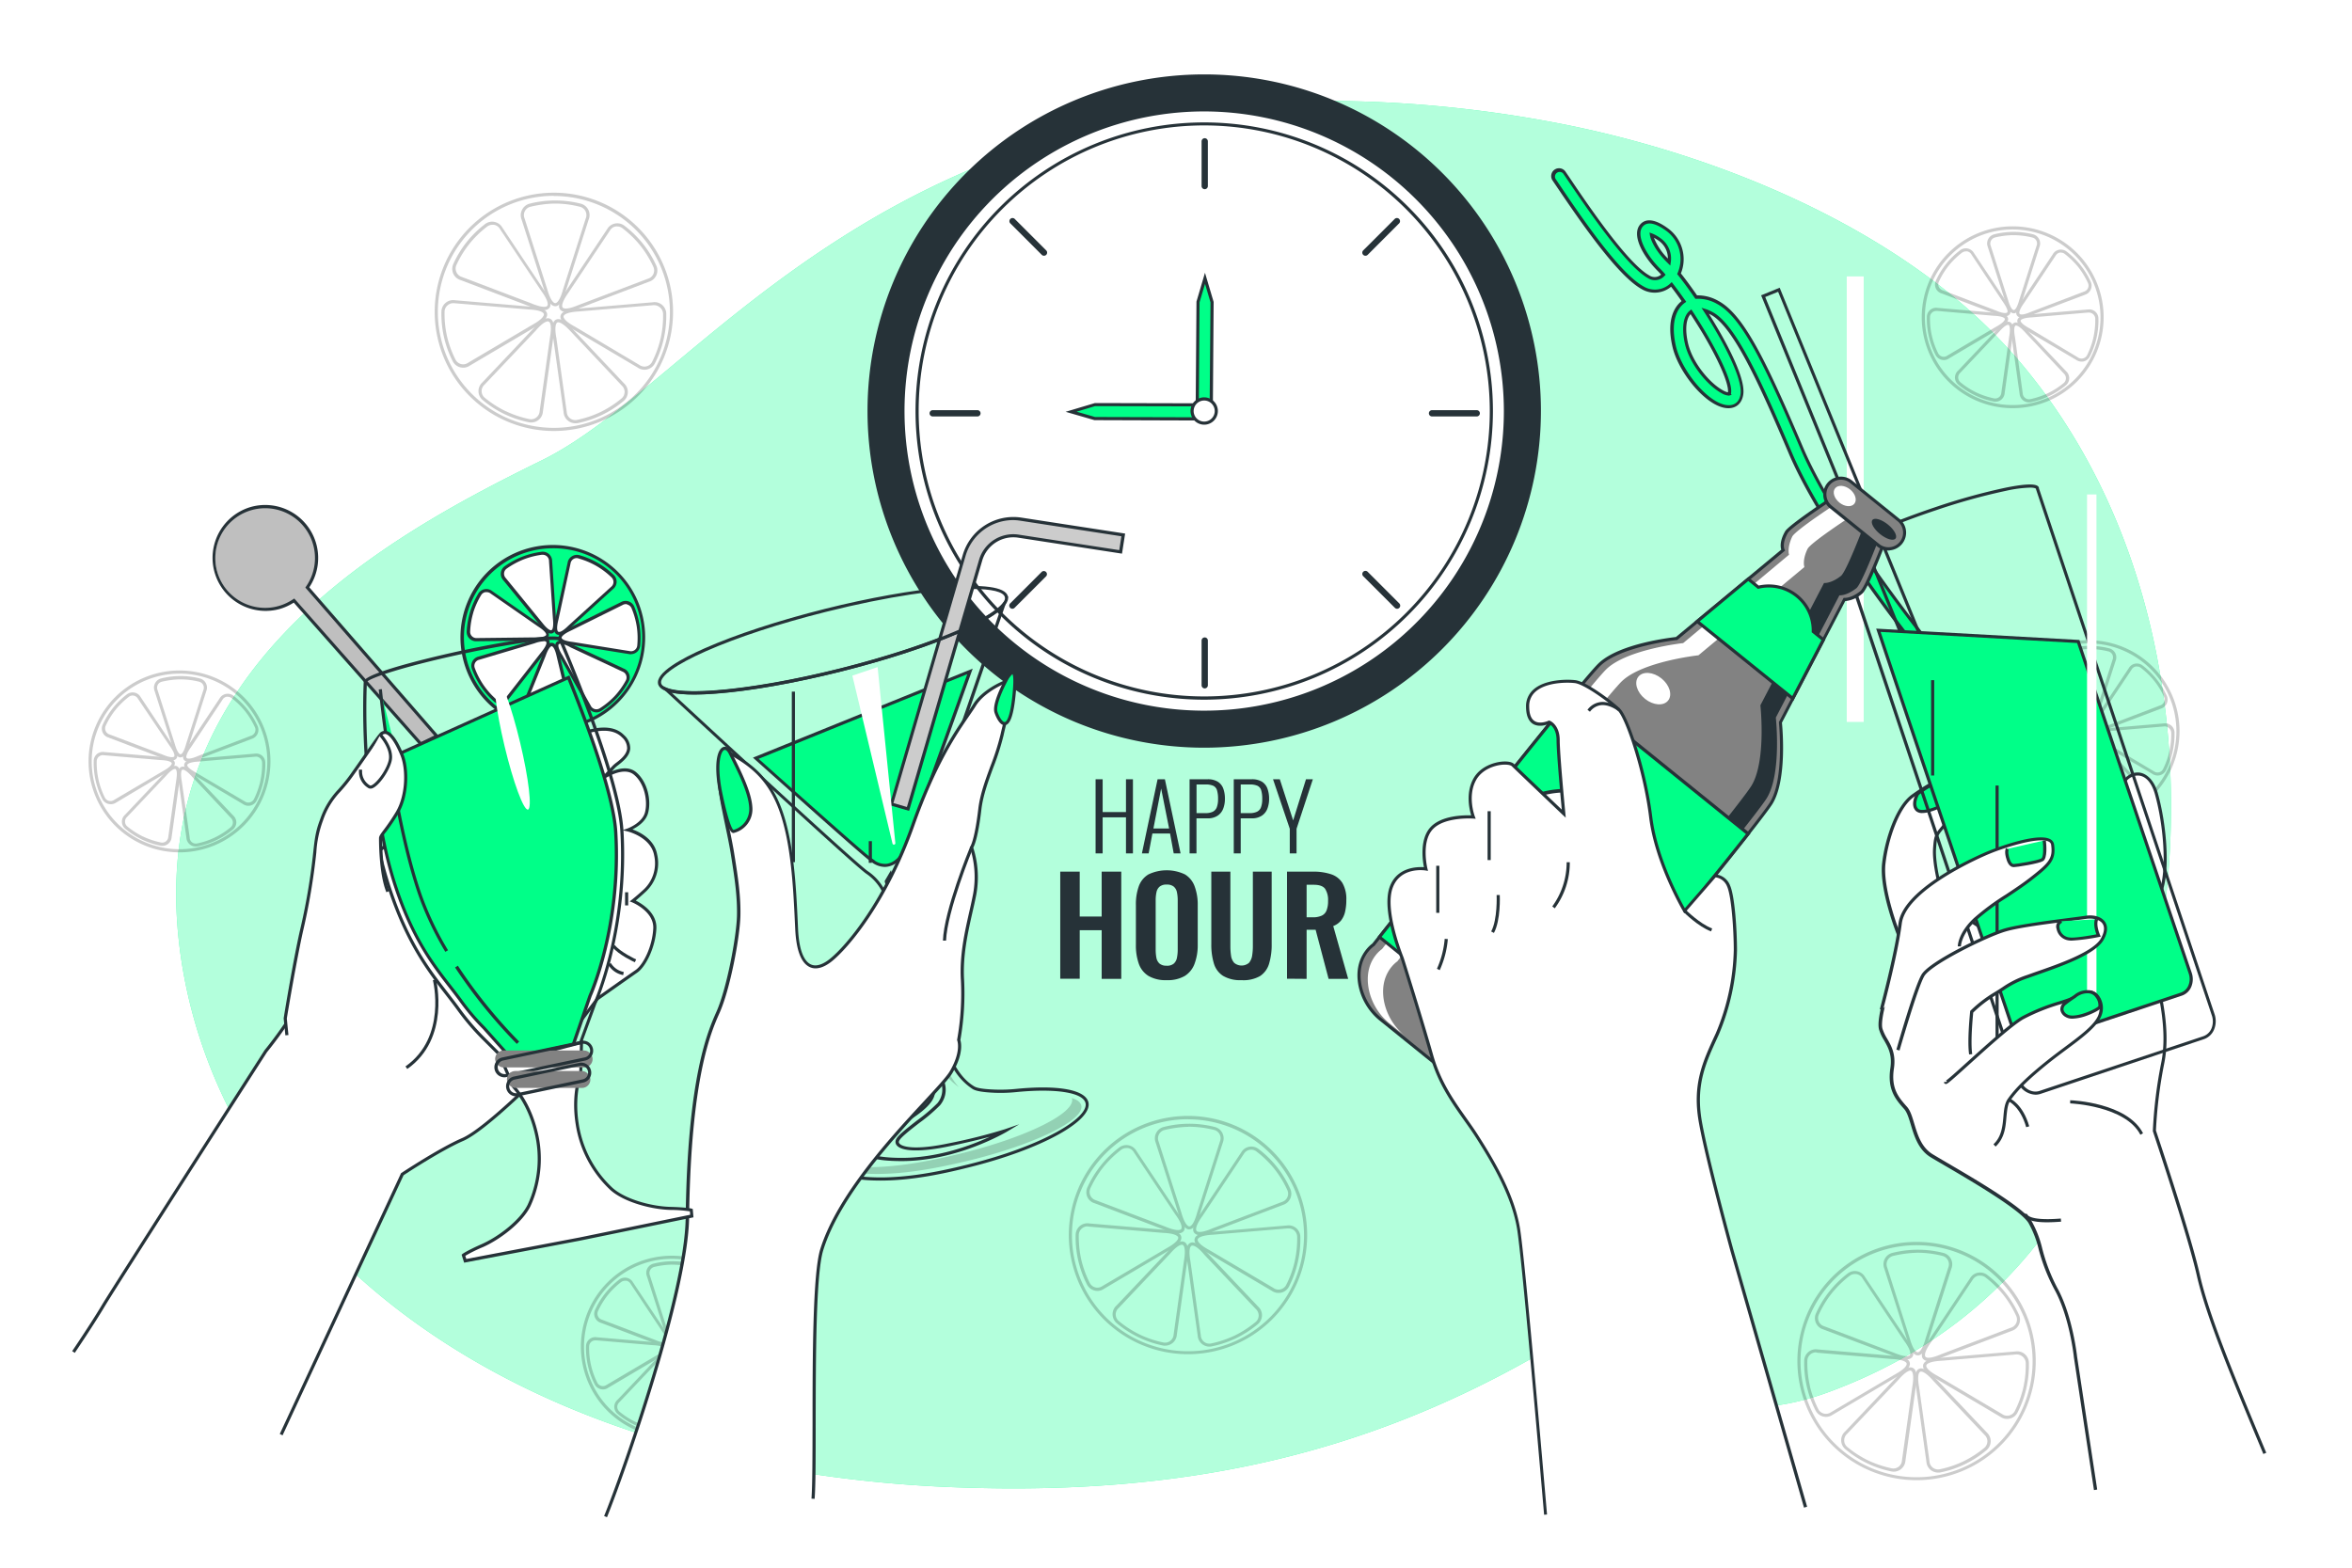 <svg class="animated" id="freepik_stories-happy-hour" xmlns="http://www.w3.org/2000/svg" viewBox="0 0 750 500" version="1.1" xmlns:xlink="http://www.w3.org/1999/xlink" xmlns:svgjs="http://svgjs.com/svgjs"><style>svg#freepik_stories-happy-hour:not(.animated) .animable {opacity: 0;}svg#freepik_stories-happy-hour.animated #freepik--hand-4--inject-12 {animation: 3s Infinite  linear floating;animation-delay: 0s;}svg#freepik_stories-happy-hour.animated #freepik--hand-3--inject-12 {animation: 1.5s Infinite  linear floating;animation-delay: 0s;}svg#freepik_stories-happy-hour.animated #freepik--hand-2--inject-12 {animation: 3s Infinite  linear floating;animation-delay: 0s;}svg#freepik_stories-happy-hour.animated #freepik--hand-1--inject-12 {animation: 1.5s Infinite  linear floating;animation-delay: 0s;}            @keyframes floating {                0% {                    opacity: 1;                    transform: translateY(0px);                }                50% {                    transform: translateY(-10px);                }                100% {                    opacity: 1;                    transform: translateY(0px);                }            }        </style><g id="freepik--background-simple--inject-12" class="animable" style="transform-origin: 374.237px 253.445px;"><path d="M646.85,118.76q-3.33-4.14-7-8.12c-32.22-35.26-85.86-59.4-138-70.33a391.57,391.57,0,0,0-69.69-8C278.69,28.21,222.3,122.49,172.83,146.79S47.46,212.62,57,299.84c7.23,66.32,57.88,129.73,150.39,158.58a325.42,325.42,0,0,0,32.1,8.25,403.91,403.91,0,0,0,67.8,7.77c70,2.32,126.74-10.24,182.29-41.86,12.91-7.35,25.75-15.64,42.51-16.55,12.18-.66,23.73,2.6,11,11.37-15,10.3,2.31,30.57,40.29,16.49C646.8,420.37,672.9,369.63,685.2,318,700.29,254.71,693,176,646.85,118.76Z" style="fill: rgb(0, 255, 136); transform-origin: 374.237px 253.445px;" id="elan9wp5vbpet" class="animable"></path><g id="eln88b2m1n92q"><path d="M646.85,118.76q-3.33-4.14-7-8.12c-32.22-35.26-85.86-59.4-138-70.33a391.57,391.57,0,0,0-69.69-8C278.69,28.21,222.3,122.49,172.83,146.79S47.46,212.62,57,299.84c7.23,66.32,57.88,129.73,150.39,158.58a325.42,325.42,0,0,0,32.1,8.25,403.91,403.91,0,0,0,67.8,7.77c70,2.32,126.74-10.24,182.29-41.86,12.91-7.35,25.75-15.64,42.51-16.55,12.18-.66,23.73,2.6,11,11.37-15,10.3,2.31,30.57,40.29,16.49C646.8,420.37,672.9,369.63,685.2,318,700.29,254.71,693,176,646.85,118.76Z" style="fill: rgb(255, 255, 255); opacity: 0.7; transform-origin: 374.237px 253.445px;" class="animable"></path></g></g><g id="freepik--Lemons--inject-12" class="animable" style="transform-origin: 361.62px 266.775px;"><g id="el9vo6tsogb5m"><g style="opacity: 0.2; transform-origin: 176.62px 99.46px;" class="animable"><path d="M176.62,137.46a38,38,0,1,1,38-38A38,38,0,0,1,176.62,137.46Zm0-75a37,37,0,1,0,37,37A37,37,0,0,0,176.62,62.51Z" id="eltbx5id80wj" class="animable" style="transform-origin: 176.62px 99.46px;"></path><path d="M177.06,97.66c-1.36,0-2.54-1.71-3.5-5.09L166.32,70a3.7,3.7,0,0,1,.16-3.1A3.76,3.76,0,0,1,169,64.93a33.14,33.14,0,0,1,16.08,0A3.74,3.74,0,0,1,187.72,70l-7.23,22.6c-.91,3.35-2.06,5.06-3.42,5.07Zm-.36-32.73a36,36,0,0,0-7.49,1,2.73,2.73,0,0,0-1.84,1.4,2.76,2.76,0,0,0-.11,2.3l7.26,22.67c.92,3.23,1.91,4.38,2.54,4.38h0c.63,0,1.6-1.15,2.48-4.36l7.24-22.65a2.73,2.73,0,0,0-1.93-3.74,32.08,32.08,0,0,0-7.8-1h-.35Z" id="ellmyw94c783" class="animable" style="transform-origin: 177.027px 80.805px;"></path><path d="M173.39,98.9a12.14,12.14,0,0,1-4.34-1.14l-22.19-8.44a3.72,3.72,0,0,1-2.33-2.06,3.77,3.77,0,0,1,.06-3.15,33.1,33.1,0,0,1,10-12.58,3.74,3.74,0,0,1,5.61,1.08l13.16,19.74c2.05,2.81,2.67,4.78,1.83,5.85A2.19,2.19,0,0,1,173.39,98.9ZM157,71.7a2.72,2.72,0,0,0-1.72.61,32.86,32.86,0,0,0-5.62,5.49l0,0a32.93,32.93,0,0,0-4.11,6.7,2.74,2.74,0,0,0,0,2.31,2.71,2.71,0,0,0,1.72,1.52l22.25,8.46c3.11,1.3,4.63,1.24,5,.75s.1-2-1.86-4.66l-13.2-19.79a2.78,2.78,0,0,0-1.88-1.38A3.05,3.05,0,0,0,157,71.7Z" id="el9un0sqx3u8f" class="animable" style="transform-origin: 159.884px 84.804px;"></path><path d="M147.76,117.27a4,4,0,0,1-1-.12,3.75,3.75,0,0,1-2.43-2,33.16,33.16,0,0,1-3.57-15.68,3.74,3.74,0,0,1,4.33-3.71l23.64,2c3.48.14,5.4.89,5.71,2.21s-1.09,2.86-4.18,4.56l-20.44,12.08A3.66,3.66,0,0,1,147.76,117.27ZM144.53,96.7a2.65,2.65,0,0,0-1.77.65,2.69,2.69,0,0,0-1,2.1,32.52,32.52,0,0,0,.79,7.82v0a32.74,32.74,0,0,0,2.68,7.38,2.73,2.73,0,0,0,4,1.07l20.49-12.11c2.95-1.62,3.84-2.85,3.7-3.46s-1.48-1.3-4.8-1.44l-23.7-2A2.59,2.59,0,0,0,144.53,96.7Z" id="elggiznbhnz3v" class="animable" style="transform-origin: 157.617px 106.492px;"></path><path d="M169.35,134.75a3.53,3.53,0,0,1-.85-.1,34.69,34.69,0,0,1-7.68-2.59,34,34,0,0,1-6.81-4.39,3.72,3.72,0,0,1-.2-5.7l16.32-17.23c2.27-2.62,4.06-3.67,5.29-3.08s1.55,2.64,1,6.1l-3.3,23.52a3.68,3.68,0,0,1-1.49,2.73A3.75,3.75,0,0,1,169.35,134.75Zm5.35-32.25c-.68,0-2,.75-3.83,2.91l-16.36,17.27a2.74,2.74,0,0,0,.11,4.21,33.53,33.53,0,0,0,6.61,4.25l.05,0a33.25,33.25,0,0,0,7.44,2.51,2.73,2.73,0,0,0,3.36-2.5l3.3-23.57c.58-3.32.17-4.78-.39-5A.65.65,0,0,0,174.7,102.5Z" id="el8ngxp2p62es" class="animable" style="transform-origin: 164.628px 118.125px;"></path><path d="M183.45,135a3.76,3.76,0,0,1-3.73-3.51L176.43,108c-.63-3.42-.34-5.47.88-6.06s3,.43,5.37,3.06L199,122.28a3.7,3.7,0,0,1,1.2,2.86,3.76,3.76,0,0,1-1.43,2.82,33.12,33.12,0,0,1-6.81,4.38,33.77,33.77,0,0,1-7.68,2.6A4.11,4.11,0,0,1,183.45,135Zm-5.4-32.23a.67.67,0,0,0-.3.06c-.56.28-.94,1.74-.33,5l3.3,23.55a2.75,2.75,0,0,0,1.09,2.06,2.71,2.71,0,0,0,2.27.47,32.38,32.38,0,0,0,7.44-2.51l0,0a33.16,33.16,0,0,0,6.6-4.26,2.72,2.72,0,0,0,.15-4.17L182,105.72C180,103.56,178.74,102.81,178.05,102.81Z" id="ela65c0cr1r3n" class="animable" style="transform-origin: 188.155px 118.39px;"></path><path d="M205.5,117.92a3.75,3.75,0,0,1-2.14-.68l-20.43-12.08c-3.06-1.63-4.48-3.14-4.18-4.47s2.23-2.1,5.74-2.28l23.66-2a3.72,3.72,0,0,1,4.3,3.71,33.16,33.16,0,0,1-3.57,15.68,3.74,3.74,0,0,1-2.43,2A3.51,3.51,0,0,1,205.5,117.92Zm3.22-20.58a2.25,2.25,0,0,0-.44,0l-23.72,2c-3.36.18-4.7.9-4.84,1.51s.77,1.82,3.7,3.38L203.9,116.4a2.73,2.73,0,0,0,4.07-1.05,32.7,32.7,0,0,0,2.68-7.39v0a32.32,32.32,0,0,0,.79-7.82,2.71,2.71,0,0,0-1-2.1A2.74,2.74,0,0,0,208.72,97.34Z" id="elwdav2j2lew" class="animable" style="transform-origin: 195.584px 107.142px;"></path><path d="M180.42,99.46a2.15,2.15,0,0,1-1.78-.69c-.86-1.06-.26-3,1.79-5.91L193.6,73.1a3.71,3.71,0,0,1,2.53-1.81,3.75,3.75,0,0,1,3.06.76A33.74,33.74,0,0,1,205,77.72a33.22,33.22,0,0,1,4.24,6.9,3.74,3.74,0,0,1-2.3,5.23l-22.18,8.44A11.76,11.76,0,0,1,180.42,99.46Zm16.42-27.24a3.05,3.05,0,0,0-.52,0,2.69,2.69,0,0,0-1.86,1.35l-13.21,19.8c-1.95,2.74-2.23,4.24-1.83,4.72s1.89.54,5-.78L206.6,88.9a2.75,2.75,0,0,0,1.72-3.84,32.93,32.93,0,0,0-4.11-6.7l0,0a32.86,32.86,0,0,0-5.62-5.49A2.72,2.72,0,0,0,196.84,72.22Z" id="el5nnddumuy3k" class="animable" style="transform-origin: 193.94px 85.346px;"></path></g></g><g id="ellhpsfijyn6p"><g style="opacity: 0.2; transform-origin: 611.15px 434.09px;" class="animable"><path d="M611.15,472.09a38,38,0,1,1,38-38A38,38,0,0,1,611.15,472.09Zm0-74.94a37,37,0,1,0,37,37A37,37,0,0,0,611.15,397.15Z" id="elemca4w2etwr" class="animable" style="transform-origin: 611.15px 434.09px;"></path><path d="M611.58,432.29c-1.36,0-2.53-1.71-3.49-5.09l-7.24-22.62a3.73,3.73,0,0,1,2.66-5,33.18,33.18,0,0,1,16.09,0,3.74,3.74,0,0,1,2.65,5.06L615,427.22c-.91,3.35-2.07,5.06-3.43,5.07Zm-.36-32.73a36,36,0,0,0-7.49,1,2.73,2.73,0,0,0-1.94,3.7L609,426.91c.92,3.24,1.92,4.38,2.54,4.38h0c.62,0,1.6-1.15,2.47-4.36l7.25-22.65a2.75,2.75,0,0,0-1.93-3.74,33.41,33.41,0,0,0-7.8-1h-.36Z" id="elb0gluv654oc" class="animable" style="transform-origin: 611.56px 415.44px;"></path><path d="M607.92,433.54a12,12,0,0,1-4.34-1.14L581.38,424a3.73,3.73,0,0,1-2.26-5.21,33.1,33.1,0,0,1,10-12.58,3.73,3.73,0,0,1,5.6,1.08L607.91,427c2.06,2.81,2.68,4.78,1.84,5.85A2.22,2.22,0,0,1,607.92,433.54Zm-16.43-27.21a2.74,2.74,0,0,0-1.72.61,33.88,33.88,0,0,0-5.62,5.49l0,0a33.17,33.17,0,0,0-4.1,6.71A2.72,2.72,0,0,0,581.7,423L604,431.47c3.11,1.3,4.62,1.23,5,.74s.1-2-1.87-4.65l-13.19-19.8a2.78,2.78,0,0,0-1.88-1.38A3.17,3.17,0,0,0,591.49,406.33Z" id="el39n2t3ejoo6" class="animable" style="transform-origin: 594.426px 419.466px;"></path><path d="M582.28,451.9a3.87,3.87,0,0,1-.95-.12,3.74,3.74,0,0,1-2.43-2,33,33,0,0,1-3.58-15.68,3.72,3.72,0,0,1,1.31-2.87,3.67,3.67,0,0,1,3-.84l23.64,2c3.47.15,5.4.89,5.71,2.21s-1.09,2.86-4.18,4.56l-20.45,12.09A3.68,3.68,0,0,1,582.28,451.9Zm-3.22-20.57a2.73,2.73,0,0,0-2.74,2.75,33.19,33.19,0,0,0,.79,7.82V442a33.34,33.34,0,0,0,2.68,7.39,2.74,2.74,0,0,0,4,1.07l20.49-12.12c3-1.62,3.85-2.85,3.71-3.46s-1.48-1.3-4.8-1.44l-23.7-2A2.59,2.59,0,0,0,579.06,431.33Z" id="el1l4oz1d02s6" class="animable" style="transform-origin: 592.167px 441.12px;"></path><path d="M603.88,469.38a3.55,3.55,0,0,1-.86-.1,33,33,0,0,1-14.49-7,3.73,3.73,0,0,1-1.42-2.81,3.69,3.69,0,0,1,1.23-2.89l16.31-17.23c2.28-2.62,4.06-3.66,5.29-3.08s1.56,2.64.95,6.11l-3.29,23.52a3.71,3.71,0,0,1-1.49,2.72A3.78,3.78,0,0,1,603.88,469.38Zm5.35-32.25c-.68,0-2,.76-3.84,2.92L589,457.31a2.76,2.76,0,0,0-.92,2.15,2.69,2.69,0,0,0,1,2.06,33.27,33.27,0,0,0,6.61,4.26l0,0a33.76,33.76,0,0,0,7.45,2.51,2.77,2.77,0,0,0,2.26-.47,2.68,2.68,0,0,0,1.09-2l3.31-23.58c.57-3.32.17-4.78-.4-5.05A.61.61,0,0,0,609.23,437.13Z" id="eljytvuj5kanp" class="animable" style="transform-origin: 599.148px 452.747px;"></path><path d="M618,469.67a3.78,3.78,0,0,1-2.23-.74,3.72,3.72,0,0,1-1.49-2.77L611,442.67c-.63-3.42-.33-5.46.89-6.06s3,.43,5.37,3.06l16.33,17.24a3.74,3.74,0,0,1-.22,5.68,32.85,32.85,0,0,1-14.49,7A4.12,4.12,0,0,1,618,469.67Zm-5.39-32.22a.67.67,0,0,0-.3.06c-.56.27-.94,1.73-.34,5l3.3,23.55a2.74,2.74,0,0,0,3.36,2.53,32.25,32.25,0,0,0,7.45-2.51l0,0a32.85,32.85,0,0,0,6.61-4.25,2.74,2.74,0,0,0,.14-4.18l-16.37-17.28C614.56,438.2,613.26,437.45,612.58,437.45Z" id="elzaed2pn6xai" class="animable" style="transform-origin: 622.735px 453.057px;"></path><path d="M640,452.55a3.7,3.7,0,0,1-2.14-.68l-20.42-12.08c-3.07-1.63-4.48-3.14-4.19-4.46s2.23-2.11,5.75-2.29l23.66-2a3.69,3.69,0,0,1,3,.84,3.74,3.74,0,0,1,1.31,2.87,33,33,0,0,1-3.58,15.68,3.71,3.71,0,0,1-2.43,2A3.4,3.4,0,0,1,640,452.55ZM643.25,432a2.28,2.28,0,0,0-.45,0l-23.71,2c-3.37.17-4.71.89-4.84,1.5s.76,1.82,3.7,3.38L638.42,451a2.74,2.74,0,0,0,4.08-1,33.34,33.34,0,0,0,2.68-7.39v0a33.19,33.19,0,0,0,.79-7.82,2.79,2.79,0,0,0-1-2.11A2.76,2.76,0,0,0,643.25,432Z" id="el95nj3ts56fj" class="animable" style="transform-origin: 630.095px 441.771px;"></path><path d="M615,434.09a2.17,2.17,0,0,1-1.79-.69c-.85-1.06-.25-3,1.8-5.91l13.17-19.76a3.69,3.69,0,0,1,2.52-1.81,3.75,3.75,0,0,1,3.06.76,33.17,33.17,0,0,1,10,12.57,3.74,3.74,0,0,1-2.3,5.23l-22.17,8.44A11.81,11.81,0,0,1,615,434.09Zm16.42-27.24a3.17,3.17,0,0,0-.53,0,2.77,2.77,0,0,0-1.86,1.35l-13.2,19.81c-2,2.74-2.23,4.23-1.84,4.72s1.9.53,4.95-.79l22.23-8.46a2.73,2.73,0,0,0,1.72-3.84,33.24,33.24,0,0,0-4.1-6.7l0,0a33.88,33.88,0,0,0-5.62-5.49A2.74,2.74,0,0,0,631.37,406.85Z" id="el2az37xsdxnb" class="animable" style="transform-origin: 628.488px 419.975px;"></path></g></g><g id="el7dzg9z76lz9"><g style="opacity: 0.2; transform-origin: 378.82px 393.91px;" class="animable"><path d="M378.82,431.91a38,38,0,1,1,38-38A38,38,0,0,1,378.82,431.91Zm0-74.94a37,37,0,1,0,37,37A37,37,0,0,0,378.82,357Z" id="elfneplxxilmt" class="animable" style="transform-origin: 378.82px 393.91px;"></path><path d="M379.26,392.12c-1.36,0-2.54-1.71-3.5-5.09l-7.24-22.62a3.73,3.73,0,0,1,2.67-5,32.82,32.82,0,0,1,16.08,0,3.74,3.74,0,0,1,2.65,5.05L382.69,387c-.91,3.36-2.07,5.07-3.43,5.08Zm-.37-32.73a36.38,36.38,0,0,0-7.49,1,2.74,2.74,0,0,0-1.94,3.7l7.25,22.68c.92,3.23,1.92,4.38,2.55,4.38h0c.62,0,1.6-1.15,2.47-4.36L389,364.1a2.73,2.73,0,0,0-1.93-3.74,34.11,34.11,0,0,0-7.8-1h-.36Z" id="el72jay12hly7" class="animable" style="transform-origin: 379.228px 375.265px;"></path><path d="M375.59,393.36a12.14,12.14,0,0,1-4.34-1.14l-22.2-8.45a3.71,3.71,0,0,1-2.32-2,3.75,3.75,0,0,1,.06-3.16,33.22,33.22,0,0,1,4.24-6.9,32.84,32.84,0,0,1,5.79-5.67,3.73,3.73,0,0,1,5.6,1.08l13.17,19.74c2.05,2.8,2.67,4.77,1.83,5.84A2.22,2.22,0,0,1,375.59,393.36Zm-16.42-27.2a2.7,2.7,0,0,0-1.72.61,33.75,33.75,0,0,0-5.63,5.49l0,0a33.81,33.81,0,0,0-4.1,6.7,2.75,2.75,0,0,0,1.68,3.83l22.25,8.46c3.11,1.3,4.62,1.23,5,.74s.1-2-1.86-4.65l-13.2-19.79a2.72,2.72,0,0,0-1.88-1.38A3.15,3.15,0,0,0,359.17,366.16Z" id="el8sc3vim88l7" class="animable" style="transform-origin: 362.097px 379.292px;"></path><path d="M350,411.73a3.52,3.52,0,0,1-1-.13,3.74,3.74,0,0,1-2.43-2A33,33,0,0,1,343,393.91a3.78,3.78,0,0,1,1.32-2.87,3.72,3.72,0,0,1,3-.84l23.64,2c3.47.14,5.4.89,5.71,2.21s-1.09,2.86-4.18,4.55l-20.44,12.09A3.66,3.66,0,0,1,350,411.73Zm-3.23-20.58a2.7,2.7,0,0,0-1.77.65,2.77,2.77,0,0,0-1,2.11,33.87,33.87,0,0,0,.79,7.82v0a33.34,33.34,0,0,0,2.68,7.39,2.77,2.77,0,0,0,1.78,1.48,2.74,2.74,0,0,0,2.26-.41L372,398.11c2.95-1.62,3.84-2.84,3.7-3.45s-1.48-1.31-4.8-1.44l-23.7-2A3.88,3.88,0,0,0,346.73,391.15Z" id="el4p5ywr82xyy" class="animable" style="transform-origin: 359.852px 400.942px;"></path><path d="M371.55,429.21a4.2,4.2,0,0,1-.86-.1,33.28,33.28,0,0,1-14.49-7,3.78,3.78,0,0,1-1.42-2.82,3.7,3.7,0,0,1,1.23-2.89l16.32-17.22c2.27-2.63,4.06-3.67,5.29-3.09s1.55,2.64.95,6.11l-3.3,23.52a3.75,3.75,0,0,1-3.72,3.47ZM376.9,397c-.68,0-2,.75-3.83,2.91l-16.36,17.27a2.73,2.73,0,0,0,.11,4.2,32.69,32.69,0,0,0,6.61,4.26l0,0a32.49,32.49,0,0,0,7.45,2.51,2.69,2.69,0,0,0,2.26-.47,2.72,2.72,0,0,0,1.1-2l3.3-23.57c.57-3.32.17-4.78-.39-5.05A.65.65,0,0,0,376.9,397Z" id="elmbrddpeivoe" class="animable" style="transform-origin: 366.821px 412.572px;"></path><path d="M385.65,429.49a3.73,3.73,0,0,1-3.73-3.5l-3.29-23.5c-.64-3.41-.34-5.46.88-6.06s3,.44,5.37,3.07l16.33,17.24a3.71,3.71,0,0,1,1.21,2.86,3.76,3.76,0,0,1-1.43,2.82,34,34,0,0,1-6.81,4.38,33.49,33.49,0,0,1-7.68,2.59A3.53,3.53,0,0,1,385.65,429.49Zm-5.4-32.22a.67.67,0,0,0-.3.06c-.56.28-.94,1.73-.34,5l3.3,23.56A2.8,2.8,0,0,0,384,428a2.73,2.73,0,0,0,2.26.47,33.5,33.5,0,0,0,7.45-2.51l0,0a33.16,33.16,0,0,0,6.6-4.26,2.73,2.73,0,0,0,1.05-2.06,2.78,2.78,0,0,0-.9-2.12l-16.38-17.28C382.23,398,380.93,397.27,380.25,397.27Z" id="elf16x1j6juz4" class="animable" style="transform-origin: 390.362px 412.878px;"></path><path d="M407.69,412.37a3.76,3.76,0,0,1-2.14-.67l-20.42-12.08c-3.07-1.64-4.48-3.14-4.19-4.47s2.23-2.1,5.75-2.29l23.66-2a3.73,3.73,0,0,1,4.3,3.72,33,33,0,0,1-3.58,15.68,3.75,3.75,0,0,1-2.42,2A4,4,0,0,1,407.69,412.37Zm3.23-20.57a3.15,3.15,0,0,0-.44,0l-23.72,2c-3.37.18-4.7.9-4.84,1.51s.77,1.81,3.7,3.38l20.48,12.11a2.75,2.75,0,0,0,4.07-1.05,32.7,32.7,0,0,0,2.68-7.39v-.05a33.19,33.19,0,0,0,.79-7.82,2.74,2.74,0,0,0-1-2.1A2.71,2.71,0,0,0,410.92,391.8Z" id="elb23f1vwfo44" class="animable" style="transform-origin: 397.78px 401.593px;"></path><path d="M382.62,393.92a2.18,2.18,0,0,1-1.79-.69c-.85-1.06-.25-3.05,1.8-5.92l13.17-19.76a3.65,3.65,0,0,1,2.53-1.8,3.72,3.72,0,0,1,3.06.76,32.82,32.82,0,0,1,10,12.57,3.73,3.73,0,0,1-2.3,5.22l-22.17,8.45A11.76,11.76,0,0,1,382.62,393.92ZM399,366.68a2.29,2.29,0,0,0-.52.05,2.72,2.72,0,0,0-1.87,1.34l-13.2,19.81c-2,2.74-2.23,4.23-1.84,4.72s1.9.54,4.95-.78l22.24-8.46a2.75,2.75,0,0,0,1.72-3.84,32.93,32.93,0,0,0-4.11-6.7l0,0a32.46,32.46,0,0,0-5.62-5.49A2.72,2.72,0,0,0,399,366.68Z" id="elsgjpso91jrf" class="animable" style="transform-origin: 396.113px 379.804px;"></path></g></g><g id="elc3ijywzrl5"><g style="opacity: 0.2; transform-origin: 57.24px 242.85px;" class="animable"><path d="M57.24,271.85a29,29,0,1,1,29-29A29,29,0,0,1,57.24,271.85Zm0-57a28,28,0,1,0,28,28A28,28,0,0,0,57.24,214.84Z" id="elxzyrla3dew" class="animable" style="transform-origin: 57.24px 242.85px;"></path><path d="M57.57,241.58c-1.09,0-2-1.33-2.77-4l-5.5-17.2a3,3,0,0,1,2.11-4,25.18,25.18,0,0,1,12.28,0,3,3,0,0,1,2.11,4l-5.5,17.18c-.71,2.61-1.62,3.94-2.72,4Zm-.27-24.9a27.52,27.52,0,0,0-5.67.74,2,2,0,0,0-1.32,1,2,2,0,0,0-.08,1.64l5.52,17.26c.69,2.4,1.41,3.25,1.82,3.25h0c.41,0,1.12-.85,1.76-3.23l5.52-17.24a2,2,0,0,0-.07-1.68,2,2,0,0,0-1.31-1,24.13,24.13,0,0,0-5.9-.73H57.3Z" id="eldxki41ebvx" class="animable" style="transform-origin: 57.55px 228.6px;"></path><path d="M54.79,242.52a9.32,9.32,0,0,1-3.35-.87l-16.88-6.43a2.94,2.94,0,0,1-1.84-1.63,3,3,0,0,1,.05-2.5,25.37,25.37,0,0,1,7.66-9.6,3,3,0,0,1,2.43-.6,2.91,2.91,0,0,1,2,1.46l10,15c1.6,2.18,2.07,3.73,1.39,4.59A1.77,1.77,0,0,1,54.79,242.52Zm-12.5-20.69a1.93,1.93,0,0,0-1.23.44,25.49,25.49,0,0,0-4.25,4.15l0,0a24.73,24.73,0,0,0-3.11,5.07,2,2,0,0,0,0,1.66,2,2,0,0,0,1.24,1.09l16.93,6.44c2.31,1,3.42.92,3.67.6s0-1.41-1.42-3.39L44,222.87a2,2,0,0,0-1.35-1A1.64,1.64,0,0,0,42.29,221.83Z" id="elfio27vhepgi" class="animable" style="transform-origin: 44.512px 231.681px;"></path><path d="M35.29,256.49a2.84,2.84,0,0,1-.76-.1,2.92,2.92,0,0,1-1.92-1.59,25.24,25.24,0,0,1-2.74-12,3,3,0,0,1,1-2.27,3,3,0,0,1,2.4-.67l18,1.54c2.7.11,4.2.7,4.45,1.77s-.84,2.28-3.24,3.59L37,256A2.93,2.93,0,0,1,35.29,256.49Zm-2.45-15.65a2,2,0,0,0-2,2,24.61,24.61,0,0,0,.6,5.91v.05a25.12,25.12,0,0,0,2,5.59,2,2,0,0,0,2.89.77L52,245.92c2.19-1.21,2.85-2.1,2.76-2.5s-1.08-.91-3.54-1l-18-1.54Z" id="el33ghjj8rasj" class="animable" style="transform-origin: 42.809px 248.157px;"></path><path d="M51.71,269.79a3.23,3.23,0,0,1-.68-.08A25.16,25.16,0,0,1,40,264.38a3,3,0,0,1-1.13-2.23,2.93,2.93,0,0,1,1-2.29l12.41-13.1c1.76-2,3.17-2.84,4.16-2.37s1.25,2.08.79,4.77l-2.51,17.89a2.92,2.92,0,0,1-1.18,2.15A3,3,0,0,1,51.71,269.79Zm4.06-24.53c-.46,0-1.41.55-2.81,2.17L40.51,260.57a2,2,0,0,0,.07,3,25.35,25.35,0,0,0,5,3.23l.05,0a24.78,24.78,0,0,0,5.63,1.89,1.94,1.94,0,0,0,1.62-.33,2,2,0,0,0,.79-1.45L56.18,249c.43-2.47.14-3.54-.23-3.72A.48.48,0,0,0,55.77,245.26Z" id="elkphe2seyyq" class="animable" style="transform-origin: 48.159px 257.026px;"></path><path d="M62.44,270a3,3,0,0,1-3-2.78L57,249.37c-.49-2.66-.25-4.26.74-4.74s2.4.31,4.22,2.36L74.36,260.1a2.93,2.93,0,0,1,1,2.27,3,3,0,0,1-1.13,2.23,25.13,25.13,0,0,1-11.07,5.33A3.07,3.07,0,0,1,62.44,270Zm-4.1-24.52a.44.44,0,0,0-.18,0c-.37.18-.64,1.25-.2,3.68l2.52,17.92A1.95,1.95,0,0,0,62.89,269a24.07,24.07,0,0,0,5.63-1.9l0,0a24.36,24.36,0,0,0,5-3.22,2,2,0,0,0,.11-3L61.21,247.67C59.77,246.05,58.81,245.49,58.34,245.49Z" id="elgot8a3oaa97" class="animable" style="transform-origin: 66.057px 257.247px;"></path><path d="M79.2,257a2.94,2.94,0,0,1-1.69-.53L62,247.27c-2.38-1.27-3.48-2.46-3.24-3.53s1.75-1.69,4.48-1.84l18-1.53a2.91,2.91,0,0,1,2.36.67,3,3,0,0,1,1,2.27,25.24,25.24,0,0,1-2.74,12,3,3,0,0,1-1.92,1.6A3.22,3.22,0,0,1,79.2,257Zm2.46-15.65a1.73,1.73,0,0,0-.32,0L63.29,242.9c-2.5.14-3.48.65-3.57,1.06s.58,1.27,2.75,2.44l15.58,9.21a2,2,0,0,0,2.93-.75,25.79,25.79,0,0,0,2-5.59v-.05a24.5,24.5,0,0,0,.6-5.91,2,2,0,0,0-2-2Z" id="elcujzj68pvr" class="animable" style="transform-origin: 71.667px 248.667px;"></path><path d="M60.13,242.94a1.78,1.78,0,0,1-1.45-.56c-.69-.86-.23-2.42,1.36-4.65l10-15a3,3,0,0,1,4.42-.83,26.41,26.41,0,0,1,4.43,4.33,26.72,26.72,0,0,1,3.23,5.28,3,3,0,0,1-1.82,4.14l-16.86,6.42A9.13,9.13,0,0,1,60.13,242.94Zm12.49-20.71a2.31,2.31,0,0,0-.37,0,1.94,1.94,0,0,0-1.34,1l-10,15.07c-1.45,2-1.66,3.13-1.4,3.45s1.36.35,3.62-.63L80,234.68a2,2,0,0,0,1.27-1.1,1.91,1.91,0,0,0,0-1.65,24.82,24.82,0,0,0-3.1-5.07l0,0a24.67,24.67,0,0,0-4.26-4.16A2,2,0,0,0,72.62,222.23Z" id="el6cjvhcaf6y" class="animable" style="transform-origin: 70.387px 232.106px;"></path></g></g><g id="elxpprn590a2"><g style="opacity: 0.2; transform-origin: 214.23px 429.5px;" class="animable"><path d="M214.23,458.5a29,29,0,1,1,29-29A29,29,0,0,1,214.23,458.5Zm0-57a28,28,0,1,0,28,28A28,28,0,0,0,214.23,401.5Z" id="elpu1wz5v5cdc" class="animable" style="transform-origin: 214.23px 429.5px;"></path><path d="M214.56,428.23c-1.09,0-2-1.33-2.77-4l-5.51-17.2a3,3,0,0,1,2.12-4,25.18,25.18,0,0,1,12.28,0,3,3,0,0,1,2.1,4l-5.49,17.18c-.71,2.6-1.62,3.93-2.72,3.94Zm-.27-24.89a26.77,26.77,0,0,0-5.67.74,2,2,0,0,0-1.4,2.65L212.74,424c.69,2.4,1.41,3.25,1.82,3.25h0c.42,0,1.12-.85,1.77-3.23l5.52-17.23a2,2,0,0,0-.07-1.69,2,2,0,0,0-1.31-1,25.21,25.21,0,0,0-5.9-.74h-.28Z" id="eli0dh46bc79" class="animable" style="transform-origin: 214.531px 415.25px;"></path><path d="M211.77,429.17a9.32,9.32,0,0,1-3.34-.87l-16.88-6.42a3,3,0,0,1-1.79-4.13,25.92,25.92,0,0,1,3.24-5.28,26.56,26.56,0,0,1,4.42-4.33,3,3,0,0,1,2.43-.6,3,3,0,0,1,2,1.46l10,15c1.59,2.17,2.07,3.72,1.39,4.58A1.78,1.78,0,0,1,211.77,429.17Zm-12.49-20.68a2,2,0,0,0-1.23.43,24.31,24.31,0,0,0-4.25,4.16l0,0a25.2,25.2,0,0,0-3.1,5.07,2,2,0,0,0,1.21,2.74l16.93,6.44c2.31,1,3.42.93,3.67.6s0-1.4-1.42-3.39l-10-15.06a2,2,0,0,0-1.35-1A2.43,2.43,0,0,0,199.28,408.49Z" id="elr3waou0b6nd" class="animable" style="transform-origin: 201.508px 418.331px;"></path><path d="M192.28,443.15a3.3,3.3,0,0,1-.76-.1,3,3,0,0,1-1.93-1.6,25.39,25.39,0,0,1-2.73-12,2.95,2.95,0,0,1,3.44-2.94l18,1.53c2.7.11,4.2.71,4.45,1.77s-.84,2.28-3.24,3.6l-15.54,9.19A2.87,2.87,0,0,1,192.28,443.15Zm-2.45-15.65a2,2,0,0,0-1.28.46,2,2,0,0,0-.69,1.51,24.65,24.65,0,0,0,.6,5.92v0a24.3,24.3,0,0,0,2,5.59,2,2,0,0,0,2.89.77l15.6-9.22c2.19-1.2,2.85-2.1,2.76-2.5s-1.08-.9-3.54-1l-18-1.54Z" id="elha7q5jyogwt" class="animable" style="transform-origin: 199.82px 434.809px;"></path><path d="M208.7,456.44a2.63,2.63,0,0,1-.68-.08A25.27,25.27,0,0,1,197,451a3,3,0,0,1-1.12-2.23,2.93,2.93,0,0,1,1-2.29l12.4-13.09c1.77-2,3.18-2.85,4.17-2.38s1.25,2.08.79,4.78l-2.51,17.88a3,3,0,0,1-3,2.74Zm4.06-24.53c-.46,0-1.41.55-2.82,2.18L197.5,447.23a2,2,0,0,0-.67,1.54,2,2,0,0,0,.74,1.48,24.93,24.93,0,0,0,5,3.22l.05,0a24.79,24.79,0,0,0,5.63,1.9,2,2,0,0,0,2.41-1.79l2.51-17.94c.42-2.46.14-3.54-.23-3.71A.34.34,0,0,0,212.76,431.91Z" id="elcqr6jtvtltn" class="animable" style="transform-origin: 205.169px 443.662px;"></path><path d="M219.42,456.66a3,3,0,0,1-2.95-2.78L214,436c-.5-2.65-.25-4.25.74-4.73s2.4.31,4.22,2.36l12.42,13.11a2.91,2.91,0,0,1,1,2.26,3,3,0,0,1-1.13,2.23A26.06,26.06,0,0,1,226,454.6a25.79,25.79,0,0,1-5.86,2A3.08,3.08,0,0,1,219.42,456.66Zm-4.09-24.51a.5.5,0,0,0-.19,0c-.36.19-.64,1.26-.19,3.68l2.51,17.92a2,2,0,0,0,.79,1.49,2,2,0,0,0,1.62.34,25.28,25.28,0,0,0,5.64-1.9l0,0a25.53,25.53,0,0,0,5-3.22,2,2,0,0,0,.1-3l-12.46-13.15C216.75,432.7,215.8,432.15,215.33,432.15Z" id="el2mv7ic3fgel" class="animable" style="transform-origin: 223.065px 443.898px;"></path><path d="M236.19,443.64a3,3,0,0,1-1.69-.54L219,433.92c-2.38-1.27-3.48-2.46-3.24-3.53s1.75-1.69,4.48-1.83l18-1.54a2.91,2.91,0,0,1,2.35.67,3,3,0,0,1,1.05,2.28,26.22,26.22,0,0,1-.63,6.15,25.38,25.38,0,0,1-2.11,5.82,3,3,0,0,1-1.92,1.6A2.84,2.84,0,0,1,236.19,443.64ZM238.65,428l-.32,0-18.05,1.55c-2.5.13-3.48.65-3.57,1.05s.58,1.28,2.75,2.44L235,442.26a2,2,0,0,0,2.93-.75,25.85,25.85,0,0,0,2-5.58v-.05a26,26,0,0,0,.6-5.92,2,2,0,0,0-2-2Z" id="elhyb9z79g1" class="animable" style="transform-origin: 228.686px 435.313px;"></path><path d="M217.12,429.6a1.74,1.74,0,0,1-1.45-.57c-.69-.85-.23-2.41,1.36-4.64l10-15a2.92,2.92,0,0,1,2-1.43,3,3,0,0,1,2.43.61,24.8,24.8,0,0,1,4.42,4.33,25.3,25.3,0,0,1,3.24,5.27,3,3,0,0,1,.05,2.5,2.93,2.93,0,0,1-1.87,1.64l-16.86,6.42A9,9,0,0,1,217.12,429.6Zm12.49-20.72a1.69,1.69,0,0,0-.38,0,2,2,0,0,0-1.33,1L217.85,425c-1.45,2-1.66,3.12-1.4,3.44s1.36.35,3.62-.63L237,421.34a2,2,0,0,0,1.27-1.1,1.93,1.93,0,0,0,0-1.66,25.6,25.6,0,0,0-3.1-5.07l0,0a25.4,25.4,0,0,0-4.26-4.15A1.91,1.91,0,0,0,229.61,408.88Z" id="elmxk6i85g08" class="animable" style="transform-origin: 227.389px 418.758px;"></path></g></g><g id="elbqk5dobgj2m"><g style="opacity: 0.2; transform-origin: 666px 233.2px;" class="animable"><path d="M666,262.2a29,29,0,1,1,29-29A29,29,0,0,1,666,262.2Zm0-57a28,28,0,1,0,28,28A28,28,0,0,0,666,205.2Z" id="elia4wpex8yo" class="animable" style="transform-origin: 666px 233.2px;"></path><path d="M666.36,231.93c-1.1,0-2-1.33-2.78-4l-5.5-17.2a2.93,2.93,0,0,1,.13-2.45,3,3,0,0,1,2-1.52,25.22,25.22,0,0,1,12.29,0,3,3,0,0,1,2,1.52,2.94,2.94,0,0,1,.12,2.49L669.09,228c-.71,2.6-1.63,3.94-2.72,3.94ZM666.08,207a26.84,26.84,0,0,0-5.67.74,2,2,0,0,0-1.39,2.65l5.52,17.26c.68,2.4,1.41,3.24,1.82,3.24h0c.41,0,1.12-.85,1.77-3.22l5.51-17.24a2,2,0,0,0-.06-1.68,1.94,1.94,0,0,0-1.32-1,25.16,25.16,0,0,0-5.9-.74h-.28Z" id="el5vv8oqz8e1s" class="animable" style="transform-origin: 666.356px 218.97px;"></path><path d="M663.57,232.88a9.37,9.37,0,0,1-3.35-.88l-16.88-6.42a2.9,2.9,0,0,1-1.83-1.63,3,3,0,0,1,0-2.5,26.06,26.06,0,0,1,3.23-5.27,25.55,25.55,0,0,1,4.43-4.33,3,3,0,0,1,4.44.85l10,15c1.59,2.18,2.06,3.73,1.38,4.58A1.76,1.76,0,0,1,663.57,232.88Zm-12.49-20.69a2,2,0,0,0-1.24.43,25.25,25.25,0,0,0-4.25,4.16l0,0a25.2,25.2,0,0,0-3.1,5.07,1.94,1.94,0,0,0,1.2,2.74l16.93,6.44c2.31,1,3.42.93,3.68.61s0-1.41-1.42-3.4l-10-15.06a2,2,0,0,0-1.36-1A1.55,1.55,0,0,0,651.08,212.19Z" id="elk0f130z9dzc" class="animable" style="transform-origin: 653.265px 222.047px;"></path><path d="M644.07,246.85a2.89,2.89,0,0,1-.76-.1,3,3,0,0,1-1.92-1.6,25,25,0,0,1-2.73-12,2.94,2.94,0,0,1,1-2.28,3,3,0,0,1,2.4-.66l18,1.53c2.69.11,4.2.71,4.45,1.78s-.84,2.27-3.24,3.59l-15.55,9.19A2.87,2.87,0,0,1,644.07,246.85Zm-2.45-15.65a1.88,1.88,0,0,0-1.27.47,1.92,1.92,0,0,0-.69,1.5,25.75,25.75,0,0,0,.59,5.92v0a25.79,25.79,0,0,0,2,5.59,2,2,0,0,0,1.28,1.05,1.91,1.91,0,0,0,1.62-.29l15.59-9.22c2.19-1.2,2.86-2.09,2.76-2.5s-1.07-.9-3.54-1l-18-1.54A2.07,2.07,0,0,0,641.62,231.2Z" id="elv2n6nejulbn" class="animable" style="transform-origin: 651.599px 238.511px;"></path><path d="M660.5,260.14a3.08,3.08,0,0,1-.68-.07,25.49,25.49,0,0,1-5.86-2,25.18,25.18,0,0,1-5.21-3.34,3,3,0,0,1-1.13-2.24,3,3,0,0,1,1-2.29L661,237.12c1.77-2,3.17-2.85,4.16-2.38s1.26,2.08.79,4.78l-2.5,17.89a3,3,0,0,1-3,2.73Zm4.06-24.53c-.47,0-1.41.56-2.82,2.18l-12.45,13.14a2,2,0,0,0-.67,1.54,2,2,0,0,0,.75,1.48,24.93,24.93,0,0,0,5,3.22l0,0a25.28,25.28,0,0,0,5.64,1.9,2,2,0,0,0,1.62-.34,1.92,1.92,0,0,0,.78-1.44L665,239.36c.43-2.46.15-3.53-.23-3.71A.43.43,0,0,0,664.56,235.61Z" id="elucdj27438b" class="animable" style="transform-origin: 656.897px 247.377px;"></path><path d="M671.22,260.36a3,3,0,0,1-3-2.78l-2.51-17.86c-.49-2.65-.24-4.25.74-4.73s2.41.31,4.23,2.36l12.42,13.11a2.91,2.91,0,0,1,.94,2.26A3,3,0,0,1,683,255a24.8,24.8,0,0,1-5.2,3.35,25.66,25.66,0,0,1-5.86,2A2.63,2.63,0,0,1,671.22,260.36Zm-4.1-24.51a.34.34,0,0,0-.18,0c-.37.18-.64,1.25-.19,3.67l2.51,17.93a2,2,0,0,0,2.41,1.82,24.79,24.79,0,0,0,5.63-1.9l.05,0a24.93,24.93,0,0,0,5-3.22,2,2,0,0,0,.74-1.48,2,2,0,0,0-.64-1.52L670,238C668.55,236.4,667.59,235.85,667.12,235.85Z" id="elbpig7euewd4" class="animable" style="transform-origin: 674.754px 247.617px;"></path><path d="M688,247.34a2.91,2.91,0,0,1-1.7-.54l-15.53-9.18c-2.38-1.27-3.47-2.46-3.23-3.53s1.74-1.68,4.47-1.83l18-1.54a3,3,0,0,1,3.4,2.95,25.39,25.39,0,0,1-2.73,12,3,3,0,0,1-1.93,1.59A2.76,2.76,0,0,1,688,247.34Zm2.45-15.65-.32,0-18,1.54c-2.49.13-3.48.65-3.57,1.05s.58,1.28,2.75,2.44L686.83,246a2,2,0,0,0,1.66.31,1.94,1.94,0,0,0,1.27-1.05,24.48,24.48,0,0,0,2-5.59v0a24.65,24.65,0,0,0,.6-5.92,2,2,0,0,0-.69-1.5A1.92,1.92,0,0,0,690.44,231.69Z" id="elywo206kkm3d" class="animable" style="transform-origin: 680.462px 239.017px;"></path><path d="M668.92,233.3a1.73,1.73,0,0,1-1.45-.57c-.69-.85-.24-2.41,1.36-4.64l10-15a2.9,2.9,0,0,1,2-1.42,3,3,0,0,1,2.43.6,25.69,25.69,0,0,1,4.42,4.33,26.17,26.17,0,0,1,3.24,5.27A3,3,0,0,1,689.1,226l-16.85,6.41A9,9,0,0,1,668.92,233.3Zm12.49-20.72a1.64,1.64,0,0,0-.38,0,1.94,1.94,0,0,0-1.33,1l-10.05,15.08c-1.45,2-1.66,3.13-1.41,3.45s1.37.34,3.63-.63L688.78,225a2,2,0,0,0,1.28-1.1,2,2,0,0,0,0-1.66,24.73,24.73,0,0,0-3.11-5.07l0,0a25.49,25.49,0,0,0-4.25-4.15A1.93,1.93,0,0,0,681.41,212.58Z" id="elxg54zgbdu0a" class="animable" style="transform-origin: 679.179px 222.462px;"></path></g></g><g id="el42s2k4su9bj"><g style="opacity: 0.2; transform-origin: 641.8px 101.19px;" class="animable"><path d="M641.8,130.19a29,29,0,1,1,29-29A29,29,0,0,1,641.8,130.19Zm0-57a28,28,0,1,0,28,28A28,28,0,0,0,641.8,73.19Z" id="elrscevg7h04b" class="animable" style="transform-origin: 641.8px 101.19px;"></path><path d="M642.13,99.92c-1.09,0-2-1.33-2.78-4l-5.5-17.2a3,3,0,0,1,2.12-4,25.18,25.18,0,0,1,12.28,0,3,3,0,0,1,2.1,4L644.86,96c-.71,2.6-1.63,3.94-2.72,3.94ZM641.86,75a26.84,26.84,0,0,0-5.68.74,2,2,0,0,0-1.39,2.65l5.52,17.25c.69,2.41,1.38,3.23,1.82,3.25s1.12-.85,1.77-3.22l5.51-17.24a2,2,0,0,0-.06-1.68,1.94,1.94,0,0,0-1.32-1,25.12,25.12,0,0,0-5.9-.74h-.27Z" id="ell4ifq2jp99e" class="animable" style="transform-origin: 642.101px 86.95px;"></path><path d="M639.34,100.86A9.27,9.27,0,0,1,636,100l-16.88-6.42a2.91,2.91,0,0,1-1.84-1.63,3,3,0,0,1,.05-2.5,25.92,25.92,0,0,1,3.24-5.28A25.38,25.38,0,0,1,625,79.84a3,3,0,0,1,4.44.85l10,15c1.59,2.18,2.06,3.72,1.39,4.58A1.79,1.79,0,0,1,639.34,100.86ZM626.85,80.18a2,2,0,0,0-1.23.43,25.17,25.17,0,0,0-4.26,4.16l0,0a25.2,25.2,0,0,0-3.1,5.07,2,2,0,0,0,1.2,2.74l16.94,6.44c2.3,1,3.41.93,3.67.6s0-1.4-1.42-3.39l-10-15.06a2,2,0,0,0-1.36-1A2.31,2.31,0,0,0,626.85,80.18Z" id="elmfnqjdezfzo" class="animable" style="transform-origin: 629.079px 90.035px;"></path><path d="M619.85,114.84a2.78,2.78,0,0,1-.76-.1,3,3,0,0,1-1.93-1.6,25.39,25.39,0,0,1-2.73-12,2.95,2.95,0,0,1,3.44-2.94l18,1.53c2.7.11,4.2.71,4.45,1.77s-.84,2.28-3.24,3.6l-15.55,9.19A2.84,2.84,0,0,1,619.85,114.84Zm-2.46-15.65a1.9,1.9,0,0,0-1.27.47,2,2,0,0,0-.69,1.5,24.65,24.65,0,0,0,.6,5.92v0a24.73,24.73,0,0,0,2,5.58,2,2,0,0,0,1.28,1.06,1.94,1.94,0,0,0,1.62-.29l15.59-9.22c2.2-1.2,2.86-2.1,2.77-2.5s-1.08-.9-3.54-1l-18-1.54A2,2,0,0,0,617.39,99.19Z" id="elkhwy5fduu8e" class="animable" style="transform-origin: 627.39px 106.5px;"></path><path d="M636.27,128.13a2.58,2.58,0,0,1-.68-.08,25.27,25.27,0,0,1-11.07-5.33,3,3,0,0,1-1.13-2.23,3,3,0,0,1,1-2.29l12.4-13.09c1.77-2,3.18-2.85,4.16-2.38s1.26,2.08.79,4.78l-2.5,17.88a2.91,2.91,0,0,1-1.18,2.15A2.94,2.94,0,0,1,636.27,128.13Zm4.06-24.53c-.47,0-1.41.56-2.82,2.18l-12.44,13.14a2,2,0,0,0,.07,3,24.93,24.93,0,0,0,5,3.22l0,0a25.28,25.28,0,0,0,5.64,1.9,2,2,0,0,0,1.62-.34,1.93,1.93,0,0,0,.78-1.45l2.52-17.94c.42-2.46.14-3.54-.24-3.71A.29.29,0,0,0,640.33,103.6Z" id="elxpgs4ua0k0c" class="animable" style="transform-origin: 632.676px 115.367px;"></path><path d="M647,128.35a3,3,0,0,1-3-2.78l-2.51-17.86c-.49-2.65-.24-4.25.74-4.73s2.41.31,4.23,2.36l12.42,13.11a2.95,2.95,0,0,1-.18,4.49,25.27,25.27,0,0,1-11.07,5.33A2.58,2.58,0,0,1,647,128.35Zm-4.1-24.51a.34.34,0,0,0-.18,0c-.37.18-.64,1.25-.19,3.67L645,125.47a2,2,0,0,0,2.41,1.83,25.28,25.28,0,0,0,5.64-1.9l0,0a24.93,24.93,0,0,0,5-3.22,2,2,0,0,0,.1-3L645.76,106C644.32,104.39,643.36,103.84,642.89,103.84Z" id="el8ksmfcsoksq" class="animable" style="transform-origin: 650.538px 115.597px;"></path><path d="M663.76,115.33a3,3,0,0,1-1.7-.54l-15.52-9.18c-2.38-1.27-3.48-2.46-3.24-3.53s1.74-1.68,4.48-1.83l18-1.54a2.94,2.94,0,0,1,2.36.68,2.91,2.91,0,0,1,1,2.27,25,25,0,0,1-2.73,12,3,3,0,0,1-1.93,1.6A2.71,2.71,0,0,1,663.76,115.33Zm2.46-15.65-.32,0-18,1.55c-2.5.13-3.49.65-3.58,1s.58,1.28,2.76,2.44L662.61,114a2,2,0,0,0,2.93-.74,25.79,25.79,0,0,0,2-5.59v-.05a25.75,25.75,0,0,0,.59-5.92,2,2,0,0,0-1.95-2Z" id="el5r9l5w7tfli" class="animable" style="transform-origin: 656.208px 107.004px;"></path><path d="M644.69,101.29a1.74,1.74,0,0,1-1.45-.57c-.69-.85-.23-2.41,1.36-4.64l10-15a2.88,2.88,0,0,1,2-1.42,3,3,0,0,1,2.43.6,25.69,25.69,0,0,1,4.42,4.33,25.3,25.3,0,0,1,3.24,5.27,3,3,0,0,1,0,2.5A3,3,0,0,1,664.88,94L648,100.39A9,9,0,0,1,644.69,101.29Zm12.49-20.72a1.64,1.64,0,0,0-.38,0,2,2,0,0,0-1.33,1L645.42,96.65c-1.45,2-1.66,3.12-1.4,3.45s1.36.34,3.62-.64L664.56,93a2,2,0,0,0,1.24-2.76,25.6,25.6,0,0,0-3.1-5.07l0,0A25.89,25.89,0,0,0,658.41,81,1.93,1.93,0,0,0,657.18,80.57Z" id="el5ooftyemh1k" class="animable" style="transform-origin: 654.946px 90.452px;"></path></g></g></g><g id="freepik--Texts--inject-12" class="animable" style="transform-origin: 384px 280.584px;"><path d="M349.36,272.18V248.54h2.25V259h7.44V248.54h2.22v23.64h-2.22v-11.5h-7.44v11.5Z" style="fill: rgb(38, 50, 56); transform-origin: 355.315px 260.36px;" id="elak5tyaklscl" class="animable"></path><path d="M364.13,272.18l5-23.64h2.33l5,23.64h-2.19l-1.16-6.33h-5.64l-1.19,6.33Zm3.67-7.94h5l-2.54-12.75Z" style="fill: rgb(38, 50, 56); transform-origin: 370.295px 260.36px;" id="el8bo9plpogwp" class="animable"></path><path d="M379.33,272.18V248.54H385a6,6,0,0,1,3.34.79,4.31,4.31,0,0,1,1.74,2.19,9.35,9.35,0,0,1,.52,3.29,8.56,8.56,0,0,1-.54,3.08,4.63,4.63,0,0,1-1.78,2.26A5.6,5.6,0,0,1,385,261h-3.47v11.18Zm2.22-12.84h2.83a5.34,5.34,0,0,0,2.32-.43,2.61,2.61,0,0,0,1.3-1.41,7.27,7.27,0,0,0,.41-2.69,9,9,0,0,0-.35-2.81,2.28,2.28,0,0,0-1.22-1.4,5.84,5.84,0,0,0-2.43-.4h-2.86Z" style="fill: rgb(38, 50, 56); transform-origin: 384.966px 260.355px;" id="el8e685jdu36b" class="animable"></path><path d="M393.42,272.18V248.54h5.67a6,6,0,0,1,3.34.79,4.35,4.35,0,0,1,1.73,2.19,9.34,9.34,0,0,1,.53,3.29,8.56,8.56,0,0,1-.54,3.08,4.63,4.63,0,0,1-1.78,2.26,5.62,5.62,0,0,1-3.25.85h-3.48v11.18Zm2.22-12.84h2.83a5.28,5.28,0,0,0,2.32-.43,2.54,2.54,0,0,0,1.3-1.41,7.27,7.27,0,0,0,.41-2.69,9,9,0,0,0-.35-2.81,2.27,2.27,0,0,0-1.21-1.4,5.89,5.89,0,0,0-2.44-.4h-2.86Z" style="fill: rgb(38, 50, 56); transform-origin: 399.056px 260.355px;" id="elmzcea3wxuu" class="animable"></path><path d="M411.28,272.18v-7.85l-5.34-15.79h2.16l4.26,13.13,4.09-13.13h2.19l-5.2,15.79v7.85Z" style="fill: rgb(38, 50, 56); transform-origin: 412.29px 260.36px;" id="elbl1rrraabzm" class="animable"></path><path d="M338.09,312.15V278h6.21v14.31h7V278h6.25v34.2h-6.25V296.69h-7v15.46Z" style="fill: rgb(38, 50, 56); transform-origin: 347.82px 295.1px;" id="ellxlzvp09qzr" class="animable"></path><path d="M372,312.61a10.77,10.77,0,0,1-5.78-1.35,7.47,7.47,0,0,1-3.08-3.88,17.43,17.43,0,0,1-.93-6V288.59a16.86,16.86,0,0,1,.93-5.93,7.23,7.23,0,0,1,3.08-3.78,13.56,13.56,0,0,1,11.63,0,7.38,7.38,0,0,1,3.08,3.78,16.61,16.61,0,0,1,1,5.93v12.83a16.8,16.8,0,0,1-1,5.93,7.72,7.72,0,0,1-3.08,3.89A10.77,10.77,0,0,1,372,312.61Zm0-4.6a3.33,3.33,0,0,0,2.3-.68,3.37,3.37,0,0,0,1-1.85,13,13,0,0,0,.25-2.58V287.15a12.51,12.51,0,0,0-.25-2.57,3.2,3.2,0,0,0-1-1.79,3.38,3.38,0,0,0-2.3-.66,3.3,3.3,0,0,0-2.23.66,3.16,3.16,0,0,0-1,1.79,11.85,11.85,0,0,0-.25,2.57V302.9a13.83,13.83,0,0,0,.23,2.58,3.3,3.3,0,0,0,1,1.85A3.36,3.36,0,0,0,372,308Z" style="fill: rgb(38, 50, 56); transform-origin: 372.069px 295.097px;" id="eljgzopmoi2j" class="animable"></path><path d="M395.88,312.61a10.67,10.67,0,0,1-5.91-1.39,7.08,7.08,0,0,1-2.91-4,20.7,20.7,0,0,1-.8-6.16V278h6.08V301.8a20.56,20.56,0,0,0,.21,3,4.27,4.27,0,0,0,1,2.28,3.65,3.65,0,0,0,4.73,0,4.67,4.67,0,0,0,1-2.28,19.19,19.19,0,0,0,.23-3V278h6v23.14a20.67,20.67,0,0,1-.81,6.16,7.1,7.1,0,0,1-2.89,4A10.63,10.63,0,0,1,395.88,312.61Z" style="fill: rgb(38, 50, 56); transform-origin: 395.885px 295.319px;" id="elzt3nawhqd2j" class="animable"></path><path d="M410.4,312.15V278h8.19a18,18,0,0,1,5.85.83,6.68,6.68,0,0,1,3.63,2.8,10.15,10.15,0,0,1,1.24,5.41,16.16,16.16,0,0,1-.38,3.71,7.12,7.12,0,0,1-1.28,2.81,5.89,5.89,0,0,1-2.51,1.79l4.77,16.85h-6.25l-4.14-15.67h-2.87v15.67Zm6.25-19.59h1.94a6.63,6.63,0,0,0,2.89-.53,3.05,3.05,0,0,0,1.54-1.69,8,8,0,0,0,.47-3,6.53,6.53,0,0,0-.95-3.87c-.63-.85-1.84-1.28-3.61-1.28h-2.28Z" style="fill: rgb(38, 50, 56); transform-origin: 420.155px 295.097px;" id="el0jnitk4cx74g" class="animable"></path></g><g id="freepik--Clock--inject-12" class="animable" style="transform-origin: 384px 131.1px;"><circle cx="384" cy="131.1" r="99.21" style="fill: rgb(255, 255, 255); transform-origin: 384px 131.1px;" id="el266yab2feq1" class="animable"></circle><path d="M384,230.81a99.72,99.72,0,1,1,99.71-99.71A99.83,99.83,0,0,1,384,230.81Zm0-198.43a98.72,98.72,0,1,0,98.71,98.72A98.84,98.84,0,0,0,384,32.38Z" style="fill: rgb(38, 50, 56); transform-origin: 383.99px 131.09px;" id="elm84vw8rjuln" class="animable"></path><circle cx="384" cy="131.1" r="91.56" style="fill: rgb(255, 255, 255); transform-origin: 384px 131.1px;" id="elezqkchr19ud" class="animable"></circle><path d="M384,223.16a92.06,92.06,0,1,1,92.06-92.06A92.17,92.17,0,0,1,384,223.16ZM384,40a91.06,91.06,0,1,0,91.06,91.06A91.16,91.16,0,0,0,384,40Z" style="fill: rgb(38, 50, 56); transform-origin: 384px 131.1px;" id="elruhyf4wt4bh" class="animable"></path><path d="M382,129.13l-32.9-.08-7.58,2.28,7.57,2.19,32.9.09a2.25,2.25,0,0,0,2.25-2.23h0A2.24,2.24,0,0,0,382,129.13Z" style="fill: rgb(0, 255, 136); transform-origin: 362.88px 131.33px;" id="el0dmafywi245" class="animable"></path><path d="M382,134.11h0L349,134l-9.2-2.66,9.35-2.79,32.91.08a2.74,2.74,0,0,1,0,5.48ZM349.2,133l32.83.09h0a1.74,1.74,0,1,0,0-3.48l-32.83-.08-5.89,1.77Z" style="fill: rgb(38, 50, 56); transform-origin: 362.3px 131.33px;" id="el3ejuwqoa5s" class="animable"></path><path d="M386.25,129.27l.24-32.91-2.25-7.59L382,96.33l-.23,32.91a2.23,2.23,0,0,0,2.22,2.25h0A2.23,2.23,0,0,0,386.25,129.27Z" style="fill: rgb(0, 255, 136); transform-origin: 384.13px 110.13px;" id="el3dfgb20jaex" class="animable"></path><path d="M384,132h0a2.72,2.72,0,0,1-1.94-.81,2.74,2.74,0,0,1-.78-2l.25-33L384.24,87,387,96.29v.08l-.24,32.9A2.73,2.73,0,0,1,384,132ZM382.51,96.4l-.23,32.84a1.67,1.67,0,0,0,.5,1.23A1.7,1.7,0,0,0,384,131h0a1.76,1.76,0,0,0,1.22-.5,1.71,1.71,0,0,0,.51-1.22L386,96.43l-1.74-5.89Z" style="fill: rgb(38, 50, 56); transform-origin: 384.139px 109.5px;" id="el1gen7ioj77o" class="animable"></path><path d="M384,238.47A107.37,107.37,0,1,1,491.37,131.1,107.49,107.49,0,0,1,384,238.47Zm0-202.93a95.56,95.56,0,1,0,95.55,95.56A95.67,95.67,0,0,0,384,35.54Z" style="fill: rgb(38, 50, 56); transform-origin: 384px 131.1px;" id="el652lsftmuao" class="animable"></path><circle cx="384" cy="131.1" r="3.85" style="fill: rgb(255, 255, 255); transform-origin: 384px 131.1px;" id="el3c19p8y7c2m" class="animable"></circle><path d="M384,135.45a4.36,4.36,0,1,1,4.35-4.35A4.36,4.36,0,0,1,384,135.45Zm0-7.71a3.36,3.36,0,1,0,3.35,3.36A3.37,3.37,0,0,0,384,127.74Z" style="fill: rgb(38, 50, 56); transform-origin: 383.99px 131.09px;" id="elpsdocjb6u5t" class="animable"></path><path d="M384.16,60.34a1,1,0,0,1-1-1V45.08a1,1,0,1,1,2,0V59.34A1,1,0,0,1,384.16,60.34Z" style="fill: rgb(38, 50, 56); transform-origin: 384.16px 52.21px;" id="eltbc3pax2hj" class="animable"></path><path d="M384.16,219.56a1,1,0,0,1-1-1V204.3a1,1,0,0,1,2,0v14.26A1,1,0,0,1,384.16,219.56Z" style="fill: rgb(38, 50, 56); transform-origin: 384.16px 211.43px;" id="el8cixrcdvcde" class="animable"></path><path d="M435.41,81.57a1,1,0,0,1-.71-.29,1,1,0,0,1,0-1.42l10.09-10.08a1,1,0,0,1,1.41,1.41L436.12,81.28A1,1,0,0,1,435.41,81.57Z" style="fill: rgb(38, 50, 56); transform-origin: 440.422px 75.555px;" id="eld6so5zitrl8" class="animable"></path><path d="M322.82,194.16a1,1,0,0,1-.7-.3,1,1,0,0,1,0-1.41l10.08-10.08a1,1,0,0,1,1.41,1.41l-10.08,10.08A1,1,0,0,1,322.82,194.16Z" style="fill: rgb(38, 50, 56); transform-origin: 327.84px 188.145px;" id="el9kjaufil0u7" class="animable"></path><path d="M332.91,81.57a1,1,0,0,1-.71-.29L322.12,71.19a1,1,0,0,1,1.41-1.41l10.08,10.08a1,1,0,0,1-.7,1.71Z" style="fill: rgb(38, 50, 56); transform-origin: 327.893px 75.555px;" id="el28j0izus2xr" class="animable"></path><path d="M445.49,194.16a1,1,0,0,1-.7-.3L434.7,183.78a1,1,0,0,1,0-1.41,1,1,0,0,1,1.42,0l10.08,10.08a1,1,0,0,1-.71,1.71Z" style="fill: rgb(38, 50, 56); transform-origin: 440.453px 188.117px;" id="elfgc2ua3srqg" class="animable"></path><path d="M470.9,132.82H456.64a1,1,0,0,1,0-2H470.9a1,1,0,0,1,0,2Z" style="fill: rgb(38, 50, 56); transform-origin: 463.77px 131.82px;" id="elwinw3gw1p4" class="animable"></path><path d="M311.68,132.82H297.42a1,1,0,0,1,0-2h14.26a1,1,0,0,1,0,2Z" style="fill: rgb(38, 50, 56); transform-origin: 304.55px 131.82px;" id="el3fgw6yddjty" class="animable"></path></g><g id="freepik--hand-4--inject-12" class="animable animator-active" style="transform-origin: 608.651px 264.454px;"><path d="M668.22,475.17l-6.41-42.39s-1.33-12.9-6.29-21.82-5-15.88-8.26-21.17-25.46-17.52-31.42-21.16-5.62-12.23-8.26-15.21-5.29-5.95-4.3-12.57-2.65-8.92-3.64-12.56,3-15.54,5.62-20.5,0-9.92,0-9.92-5.62-14.22-4.63-22.49,4.63-18.18,9.26-21.49,11.91-7.94,12.57-4,2.31,7.28-1.33,11.91-4,4-4.29,8.92,2,13.23,2,13.23,5,8.93,18.19,14.55,35-3.31,36-8.93,2-30.75,3-37,8.93-8.93,11.58.66,3.63,22.15,2,29.1-4.63,18.85-3,25.79,5.29,19.84,3,31.08a143.08,143.08,0,0,0-2.64,21.49s11.07,32.82,14,46.05,11.57,33.73,21.2,56.86" style="fill: rgb(255, 255, 255); transform-origin: 660.828px 361.053px;" id="el711afipbra" class="animable"></path><path d="M667.72,475.25l-6.41-42.4c0-.15-1.37-12.92-6.23-21.65a58.28,58.28,0,0,1-5-12.8,32.59,32.59,0,0,0-3.24-8.34c-2.65-4.25-18.32-13.42-26.74-18.34-1.88-1.1-3.45-2-4.51-2.66-3.88-2.38-5.21-6.79-6.27-10.33-.64-2.12-1.19-3.94-2.11-5-2.67-3-5.44-6.12-4.42-13,.65-4.3-.71-6.65-2-8.93a14.64,14.64,0,0,1-1.6-3.43c-1.07-3.92,3.09-16,5.66-20.87,2.49-4.67,0-9.4,0-9.45-.25-.63-5.68-14.48-4.68-22.78s4.55-18.33,9.46-21.84c6.2-4.42,10.15-6.19,12.07-5.4a2.12,2.12,0,0,1,1.28,1.76c.11.66.25,1.31.38,1.94.7,3.25,1.37,6.32-1.8,10.35-.69.88-1.26,1.57-1.74,2.14-2,2.4-2.2,2.65-2.46,6.52-.3,4.59,1.75,12.24,1.95,13,.42.71,5.52,9,17.92,14.28,8.58,3.65,21.69,1,29.67-3.32,3.3-1.79,5.42-3.75,5.69-5.23.5-2.84,1-10.86,1.5-18.62.48-7.52,1-15.3,1.47-18.41.53-3.35,3-5.9,5.83-6.06s5.52,2.32,6.72,6.67c2.75,10,3.6,22.57,2,29.34l-.2.83c-1.62,6.79-4.34,18.17-2.78,24.73.15.61.3,1.25.47,1.94,1.74,7.1,4.65,19,2.51,29.36a144.84,144.84,0,0,0-2.63,21.32c.64,1.89,11.16,33.24,14,46,2.91,12.95,11.15,32.71,20.68,55.59l.5,1.19-.93.39-.49-1.19c-9.56-22.93-17.8-42.72-20.74-55.77s-13.93-45.66-14-46l0-.08v-.09a143.38,143.38,0,0,1,2.65-21.58c2.09-10.16-.78-21.9-2.5-28.92-.17-.69-.33-1.34-.47-1.94-1.62-6.8,1-17.88,2.78-25.21l.19-.82c1.58-6.63.73-19-2-28.85-1.07-3.86-3.2-6.08-5.7-5.93s-4.45,2.33-4.9,5.22c-.49,3.06-1,10.81-1.46,18.31-.5,7.79-1,15.84-1.52,18.73-.32,1.84-2.53,3.95-6.2,5.94-8.39,4.55-21.57,7.17-30.53,3.36-13.23-5.62-18.22-14.4-18.43-14.77l0-.1c-.1-.35-2.34-8.41-2-13.4.28-4.18.6-4.57,2.68-7.08.47-.57,1-1.25,1.72-2.12,2.88-3.67,2.29-6.38,1.62-9.53-.14-.65-.28-1.31-.4-2a1.11,1.11,0,0,0-.67-1c-.87-.37-3.48-.16-11.11,5.29-4.63,3.3-8.12,13.36-9,21.14-1,8.05,4.54,22.1,4.6,22.24a11.69,11.69,0,0,1,0,10.34c-2.75,5.17-6.48,16.84-5.58,20.14a14.41,14.41,0,0,0,1.5,3.19c1.34,2.31,2.85,4.94,2.15,9.58-.95,6.38,1.54,9.19,4.18,12.16,1.07,1.2,1.64,3.12,2.31,5.35,1.07,3.56,2.29,7.59,5.84,9.76,1.06.65,2.62,1.56,4.49,2.66,9.09,5.31,24.3,14.21,27.09,18.67a33.81,33.81,0,0,1,3.35,8.59A57.25,57.25,0,0,0,656,410.71c4.95,8.92,6.33,21.89,6.34,22l6.41,42.37Z" style="fill: rgb(38, 50, 56); transform-origin: 660.839px 360.811px;" id="eld3yokn63828" class="animable"></path><path d="M682.52,361.92c-4.77-9.23-22.21-10-22.39-10l0-1c.74,0,18.21.78,23.24,10.52Z" style="fill: rgb(38, 50, 56); transform-origin: 671.75px 356.42px;" id="elz12c1ukshoe" class="animable"></path><path d="M640.64,350.77s4,1.66,6,8.6" style="fill: rgb(255, 255, 255); transform-origin: 643.64px 355.07px;" id="eluqnyjkbg3p" class="animable"></path><path d="M646.11,359.51c-1.89-6.64-5.62-8.26-5.66-8.27l.38-.93c.18.07,4.22,1.83,6.25,8.92Z" style="fill: rgb(38, 50, 56); transform-origin: 643.765px 354.91px;" id="elnj58lm6kodl" class="animable"></path><path d="M645.93,387.15s-.66,3,11.25,2" style="fill: rgb(255, 255, 255); transform-origin: 651.552px 388.252px;" id="elcau3jf37308" class="animable"></path><path d="M652.77,389.84c-3.67,0-6-.54-6.93-1.61a1.35,1.35,0,0,1-.39-1.19l1,.18s0,.18.23.42c.52.51,2.6,1.65,10.47,1l.09,1C655.56,389.77,654.08,389.84,652.77,389.84Z" style="fill: rgb(38, 50, 56); transform-origin: 651.336px 388.44px;" id="el21nsim37zha" class="animable"></path><path d="M621,249.86c.31,1.1.78,4.24.31,5.5s-8,4.71-9.89,3,.16-5.18.16-5.18a37,37,0,0,1,5.29-3.39C619.44,248.46,621,249.86,621,249.86Z" style="fill: rgb(0, 255, 136); transform-origin: 616.064px 254.021px;" id="elzqzvs27mjq" class="animable"></path><path d="M613,259.31a2.89,2.89,0,0,1-2-.6c-2.15-2,0-5.65.07-5.8l.12-.14a37.2,37.2,0,0,1,5.38-3.45c2.89-1.44,4.61.11,4.69.18l.1.09,0,.14c.3,1.06.84,4.36.3,5.8-.42,1.13-4,2.87-6.65,3.5A9,9,0,0,1,613,259.31Zm-1.09-5.82c-.27.5-1.63,3.18-.21,4.48.44.41,1.52.45,3,.13,2.86-.64,5.9-2.37,6.12-2.92.39-1,0-3.76-.28-5a3.29,3.29,0,0,0-3.46.07A36.64,36.64,0,0,0,611.93,253.49Z" style="fill: rgb(38, 50, 56); transform-origin: 615.969px 254.014px;" id="elkbdnycb7yuc" class="animable"></path><path d="M613.57,208.35a2,2,0,0,1-1.56-.75c-1.23-1.53-30.33-37.81-41.07-63.07-9.36-22-17.71-40.59-25-44.56a11.76,11.76,0,0,0-2.19-.93c6.45,10,12.43,21.55,11.77,26.62-.32,2.43-1.83,3.93-4,4-6.38.28-15.79-11.11-17.62-19.34-2-8.84,1-12.62,3-14.09l.17-.13c-1.37-2-2.7-3.8-4-5.41a7.63,7.63,0,0,1-9.27,1c-7.85-4.4-20.34-22.87-27.05-32.78l-1.13-1.68A2,2,0,1,1,498.87,55L500,56.71c6.06,9,18.67,27.6,25.7,31.54a3.62,3.62,0,0,0,4.76-.64c-.52-.6-1-1.13-1.46-1.58-4.6-4.6-8.11-11.11-5.54-14.11,1.12-1.3,3.44-2.15,8.13,1.28a11.64,11.64,0,0,1,3.79,14.08c1.67,2.11,3.55,4.66,5.47,7.46a12.52,12.52,0,0,1,6.95,1.71c7.79,4.22,14.86,18.36,26.82,46.51,10.52,24.75,40.21,61.77,40.51,62.14a2,2,0,0,1-.31,2.81A2,2,0,0,1,613.57,208.35ZM539.2,99.45c-2,1.5-2.52,5.24-1.46,10,1.42,6.38,7.1,13.19,11.51,15.55a3.74,3.74,0,0,0,2.13.65,2,2,0,0,0,.13-.53c.28-2.11-1.73-8.25-8.19-19.12C542,103.81,540.6,101.58,539.2,99.45ZM526.61,74.91c.22,1.42,1.64,4.71,5.22,8.29l.43.45a7.4,7.4,0,0,0-3-7.22A10.79,10.79,0,0,0,526.61,74.91Z" style="fill: rgb(0, 255, 136); transform-origin: 555.31px 131.092px;" id="elsavq9arnyan" class="animable"></path><path d="M613.57,208.85a2.5,2.5,0,0,1-2-.93c-1.23-1.54-30.38-37.89-41.14-63.2-9.32-21.94-17.63-40.41-24.82-44.31l-.71-.36c3.63,5.77,11.82,19.58,11,25.68-.35,2.68-2,4.35-4.5,4.46-6.72.32-16.24-11.23-18.12-19.74-2-8.79.89-12.77,2.93-14.42-1.16-1.67-2.28-3.2-3.34-4.58a8.16,8.16,0,0,1-9.44.72c-8-4.45-20.49-23-27.22-32.93l-1.14-1.68a2.47,2.47,0,0,1-.38-1.87,2.44,2.44,0,0,1,1.05-1.6,2.53,2.53,0,0,1,1.87-.39,2.46,2.46,0,0,1,1.6,1.06l1.14,1.67c6,8.93,18.6,27.5,25.52,31.38a3.11,3.11,0,0,0,3.83-.23c-.4-.45-.78-.85-1.13-1.2-4.88-4.87-8.35-11.52-5.56-14.78,1.26-1.47,3.81-2.46,8.81,1.2A12.14,12.14,0,0,1,536,87.2c1.6,2,3.37,4.44,5.15,7A13.25,13.25,0,0,1,548,96c7.92,4.29,15,18.5,27,46.76,10.55,24.81,40.14,61.64,40.44,62a2.44,2.44,0,0,1,.53,1.84,2.48,2.48,0,0,1-.91,1.68A2.56,2.56,0,0,1,613.57,208.85Zm-71-110.68,1.3.39a12.46,12.46,0,0,1,2.28,1c7.47,4,15.86,22.69,25.26,44.8,10.7,25.19,39.77,61.43,41,63a1.53,1.53,0,0,0,2.11.23,1.51,1.51,0,0,0,.23-2.11c-.3-.37-30-37.32-40.58-62.25-11.92-28-18.93-42.12-26.59-46.27a12.2,12.2,0,0,0-6.67-1.65l-.29,0-.17-.24c-1.89-2.75-3.77-5.32-5.45-7.43l-.19-.23.12-.28A11.17,11.17,0,0,0,531.3,73.6c-2.42-1.76-5.68-3.43-7.46-1.35-2.29,2.67,1,8.92,5.51,13.43.45.45,1,1,1.49,1.6l.3.35-.32.33a4.14,4.14,0,0,1-5.37.72c-7.13-4-19.78-22.7-25.86-31.69l-1.14-1.67A1.5,1.5,0,0,0,496,57l1.13,1.67C503.79,68.56,516.24,87,524,91.3a7.12,7.12,0,0,0,8.68-.94l.4-.38.34.44c1.24,1.6,2.57,3.43,4,5.43l.28.41-.56.4c-1.85,1.4-4.67,5-2.77,13.58,1.77,8,10.72,19,16.89,19h.22c2-.09,3.26-1.4,3.55-3.59.65-5-5.61-16.85-11.69-26.29Zm8.66,28a5.08,5.08,0,0,1-2.2-.73c-4.52-2.41-10.32-9.37-11.77-15.88-1.11-5-.49-8.92,1.65-10.54l.42-.32.3.45c1.43,2.18,2.82,4.4,4.13,6.6,5.54,9.32,8.63,16.59,8.26,19.43,0,.16,0,.29-.08.39l.24.36-.64.2A1.23,1.23,0,0,1,551.22,126.2Zm-12.12-26c-1.48,1.58-1.81,4.93-.87,9.16,1.39,6.25,6.94,12.91,11.26,15.22a5,5,0,0,0,1.51.58s0-.06,0-.09c.26-1.93-1.72-8-8.12-18.79C541.69,104.27,540.41,102.23,539.1,100.21Zm-6.49-15.47L531.9,84c-.15-.15-.29-.3-.43-.43-3.78-3.78-5.14-7.17-5.35-8.58l-.12-.82.78.28A11.37,11.37,0,0,1,529.53,76a7.9,7.9,0,0,1,3.23,7.69Zm-5.24-8.93a19.46,19.46,0,0,0,4.47,6.69,6.88,6.88,0,0,0-2.9-5.67A17,17,0,0,0,527.37,75.81Z" style="fill: rgb(38, 50, 56); transform-origin: 555.315px 131.255px;" id="elwcwe46uz8ad" class="animable"></path><g id="el171ajd61my6h"><rect x="588.89" y="88.16" width="5.4" height="142.09" style="fill: rgb(255, 255, 255); transform-origin: 591.59px 159.205px; transform: rotate(-22.21deg);" class="animable"></rect></g><path d="M615.66,226.65l-.18-.46-53.9-132,5.92-2.42.19.46,53.9,132ZM562.89,94.73l53.32,130.62,4.07-1.66L567,93.06Z" style="fill: rgb(38, 50, 56); transform-origin: 591.585px 159.21px;" id="el3k33f509rsa" class="animable"></path><path d="M649.07,349.14a6.49,6.49,0,0,1-5.91-4.62L608,239.46c-11.38-34-21-62.68-21-62.8-1.15-3.45,19.2-11.26,30.12-14.9a197.76,197.76,0,0,1,22.44-6.22c9.92-2,10.41-.52,10.6,0l0,.18,56,167.7a7,7,0,0,1-.12,4.89,5.42,5.42,0,0,1-3.28,3.13L650.7,348.88A5.14,5.14,0,0,1,649.07,349.14ZM647.3,155.52a41.16,41.16,0,0,0-7.54,1,197.45,197.45,0,0,0-22.31,6.18c-20.11,6.72-29.89,12.45-29.49,13.64,0,0,8,23.89,21,62.8L644.11,344.2c1,2.89,3.78,4.57,6.27,3.73l52.14-17.41A4.41,4.41,0,0,0,705.2,328a5.94,5.94,0,0,0,.09-4.18L649.22,156v-.11h0S649,155.52,647.3,155.52Z" style="fill: rgb(38, 50, 56); transform-origin: 646.748px 251.832px;" id="el17udb2863v8" class="animable"></path><path d="M698.41,310.38l-35.7-105.79L599,201c11.81,35.3,36.25,107.31,43.21,128.13,1,2.86,3.75,4.5,6.25,3.66l47.18-15.75C698.11,316.24,699.36,313.24,698.41,310.38Z" style="fill: rgb(0, 255, 136); transform-origin: 648.864px 267.005px;" id="el431p5ihk2ch" class="animable"></path><path d="M647.1,333.54a5.9,5.9,0,0,1-5.39-4.22c-3-9-9.24-27.43-16.45-48.75-9.41-27.83-20.07-59.38-26.76-79.38l-.24-.7,64.81,3.62,35.81,106.12a6.36,6.36,0,0,1-.11,4.45,5,5,0,0,1-3,2.87L648.59,333.3A4.79,4.79,0,0,1,647.1,333.54Zm-47.42-132c6.7,20,17.23,51.17,26.53,78.68,7.2,21.32,13.43,39.73,16.45,48.76.86,2.58,3.38,4.08,5.61,3.34l47.19-15.75a4,4,0,0,0,2.38-2.3,5.28,5.28,0,0,0,.09-3.76L662.34,205.08Z" style="fill: rgb(38, 50, 56); transform-origin: 648.744px 267.015px;" id="el25gunp8qerf" class="animable"></path><g id="elldn4ikw9xbr"><rect x="636.33" y="250.54" width="1" height="88.01" style="fill: rgb(38, 50, 56); transform-origin: 636.83px 294.545px; transform: rotate(-18.072deg);" class="animable"></rect></g><g id="eltybxh9axdf"><rect x="615.78" y="216.93" width="1" height="30.41" style="fill: rgb(38, 50, 56); transform-origin: 616.28px 232.135px; transform: rotate(-18.22deg);" class="animable"></rect></g><g id="eld6eq2ix8yf"><rect x="665.51" y="157.7" width="3" height="167.67" style="fill: rgb(255, 255, 255); transform-origin: 667.01px 241.535px; transform: rotate(-18.22deg);" class="animable"></rect></g><path d="M620.47,345.15c-.33,1.33,18.19-16.86,24.47-20.5s14.88-5.29,19.18-7.6,7.27,3,5.29,7.27-9.59,8.93-16.2,14.22-10.25,8.93-12.57,12.23,0,10.26-4.63,14.55" style="fill: rgb(255, 255, 255); transform-origin: 645.251px 340.905px;" id="eljkzd3g4fjka" class="animable"></path><path d="M636.35,365.69l-.68-.73c2.6-2.42,2.9-5.8,3.17-8.79.19-2.17.37-4.22,1.39-5.68,2.47-3.52,6.25-7.21,12.67-12.34,1.77-1.42,3.6-2.78,5.38-4.11,4.77-3.54,9.27-6.89,10.68-9.93,1-2.2.66-4.92-.83-6.32a3.05,3.05,0,0,0-3.77-.3,53.36,53.36,0,0,1-7.5,2.87,63,63,0,0,0-11.67,4.72c-3.63,2.11-11.52,9.25-17.29,14.46-7.12,6.44-7.17,6.4-7.67,6.11l-.32-.19L620,345l1,.24-.49-.12.33-.32a.45.45,0,0,0-.42-.09c.51-.22,3.74-3.13,6.85-5.95,5.8-5.24,13.74-12.41,17.46-14.57a63.88,63.88,0,0,1,11.85-4.81,51.24,51.24,0,0,0,7.34-2.8,4,4,0,0,1,4.94.45,6.68,6.68,0,0,1,1,7.47c-1.51,3.27-6.12,6.69-11,10.32-1.77,1.31-3.6,2.68-5.36,4.08-6.33,5.07-10.06,8.7-12.47,12.13-.87,1.24-1,3.16-1.22,5.2C639.55,359.43,639.23,363,636.35,365.69Z" style="fill: rgb(38, 50, 56); transform-origin: 645.242px 340.81px;" id="elza33cs7e5sl" class="animable"></path><path d="M600,322s4.63-17.2,5.95-27.45,21.83-19.84,27.12-22.15,20.83-7.61,21.49-3-1,6.28-6.94,10.91-12.9,8.27-17.86,12.9-5,8.6-5,8.6" style="fill: rgb(255, 255, 255); transform-origin: 627.348px 294.787px;" id="elnyzlfdac7xo" class="animable"></path><path d="M600.45,322.14l-1-.26c0-.17,4.63-17.28,5.94-27.38,1.34-10.38,21.32-19.88,27.41-22.55,3.39-1.49,16.89-6.57,21-4.28a2.27,2.27,0,0,1,1.2,1.69c.71,5-1.28,6.82-7.14,11.38-2.49,1.94-5.18,3.72-7.77,5.44a76.11,76.11,0,0,0-10,7.42c-4.71,4.4-4.8,8.2-4.8,8.24h-1c0-.17.06-4.24,5.12-9a78.34,78.34,0,0,1,10.18-7.53c2.58-1.71,5.24-3.47,7.71-5.39,6.11-4.76,7.37-6.18,6.76-10.45a1.26,1.26,0,0,0-.7-1c-3.14-1.75-14.83,2-20.1,4.33-4.25,1.85-25.52,11.64-26.82,21.76S600.5,322,600.45,322.14Z" style="fill: rgb(38, 50, 56); transform-origin: 627.294px 294.613px;" id="el8h0ax9zm27w" class="animable"></path><path d="M640.1,270.74s-.47.63,0,2.51,1.1,2.82,2,2.82,7.85-1.1,9.11-1.88.62-6.12.62-6.12" style="fill: rgb(0, 255, 136); transform-origin: 645.942px 272.07px;" id="el1bgyiicsezn" class="animable"></path><path d="M642.14,276.57c-1.54,0-2.18-1.82-2.52-3.2-.5-2,0-2.8.08-2.93l.8.6-.4-.3.42.28s-.32.55.07,2.11c.61,2.44,1.32,2.44,1.55,2.44.87,0,7.71-1.1,8.84-1.8.59-.37.68-3.22.4-5.64l1-.12c.16,1.33.56,5.72-.86,6.6S643,276.57,642.14,276.57Z" style="fill: rgb(38, 50, 56); transform-origin: 645.978px 272.29px;" id="elxdic1rk0ay" class="animable"></path><path d="M605.26,334.9s5.62-19.84,7.94-23.8,20.5-12.9,26.45-14.55,21.16-3.31,25.46-4,8.27,1.65,5.29,6.94-17.52,9.59-23.81,11.91-6.61,3.3-10.58,5.62a41,41,0,0,0-7.27,5.62s-1,9.26-.33,13.56" style="fill: rgb(255, 255, 255); transform-origin: 638.348px 314.316px;" id="elcm3h43kx2a" class="animable"></path><path d="M627.91,336.3c-.66-4.31.29-13.3.33-13.69l0-.17.13-.13a41,41,0,0,1,7.37-5.69c1.15-.68,2-1.25,2.77-1.75a31,31,0,0,1,7.89-3.91c1-.35,2.08-.75,3.33-1.18,6.65-2.31,17.78-6.17,20.22-10.5,1.1-2,1.27-3.59.48-4.73s-2.94-1.84-5.26-1.48c-1.11.17-3,.41-5.17.7-6.31.81-15.85,2-20.23,3.26-5.85,1.62-24,10.58-26.16,14.32s-7.83,23.49-7.89,23.69l-1-.27c.23-.82,5.67-19.95,8-23.93,2.51-4.31,21.18-13.23,26.75-14.78,4.45-1.23,14-2.47,20.37-3.29,2.21-.28,4-.52,5.15-.69,2.75-.42,5.13.31,6.23,1.91.71,1,1.21,2.85-.43,5.78-2.62,4.66-13.54,8.45-20.76,11l-3.31,1.17a30.31,30.31,0,0,0-7.68,3.81c-.77.51-1.65,1.09-2.82,1.78a39.89,39.89,0,0,0-7,5.42c-.13,1.3-.91,9.39-.32,13.25Z" style="fill: rgb(38, 50, 56); transform-origin: 638.303px 314.132px;" id="elzzmx4lahock" class="animable"></path><path d="M657.37,293.81a1.81,1.81,0,0,0-1.1,2.35,4,4,0,0,0,3.61,3.3c2,.31,9.26-1.1,9.26-1.1s-1.41-3.14-.63-5.18" style="fill: rgb(0, 255, 136); transform-origin: 662.647px 296.342px;" id="elk8hia5593w8" class="animable"></path><path d="M660.62,300a4.93,4.93,0,0,1-.82-.05,4.51,4.51,0,0,1-4-3.67,2.3,2.3,0,0,1,1.44-2.95l.3,1c-.19.06-1.1.42-.77,1.75A3.52,3.52,0,0,0,660,299c1.46.23,6.17-.55,8.49-1-.39-1.05-1.05-3.3-.41-5l.94.36c-.7,1.82.6,4.76.61,4.79l.26.58-.62.12A64.65,64.65,0,0,1,660.62,300Z" style="fill: rgb(38, 50, 56); transform-origin: 662.779px 296.501px;" id="el9tnsljefuas" class="animable"></path><path d="M669.61,321.12c-.28.91-8,4.55-10.67,2.82s-.79-3.61-.79-3.61,1.09-.92,3-2.23,2.45-1.79,4.9-1.79S670,319.72,669.61,321.12Z" style="fill: rgb(0, 255, 136); transform-origin: 663.589px 320.355px;" id="elwq3s3h43u8h" class="animable"></path><path d="M660.89,324.9a4.07,4.07,0,0,1-2.22-.54A3.16,3.16,0,0,1,657,322.1a2.81,2.81,0,0,1,.78-2.12,31.93,31.93,0,0,1,3.12-2.29l.48-.33a6.66,6.66,0,0,1,4.69-1.55,3.75,3.75,0,0,1,3,1.69,4.86,4.86,0,0,1,1,3.76c-.28.92-3.33,2.21-4.48,2.63A15,15,0,0,1,660.89,324.9Zm-2.41-4.19A1.82,1.82,0,0,0,658,322a2.25,2.25,0,0,0,1.19,1.52c.71.46,2,.51,3.71.13,2.94-.65,5.88-2.23,6.22-2.71a4,4,0,0,0-.88-2.84,2.87,2.87,0,0,0-2.17-1.29,5.7,5.7,0,0,0-4.13,1.38l-.49.33a36.27,36.27,0,0,0-3,2.19Z" style="fill: rgb(38, 50, 56); transform-origin: 663.56px 320.351px;" id="eljeiw2ycc6bk" class="animable"></path></g><g id="freepik--hand-3--inject-12" class="animable" style="transform-origin: 520.337px 317.57px;"><path d="M564.81,256.11c4.82-7.85,2.91-25.72,2.91-25.72l20.4-39.17s2.19.25,5.41-2.27c1.82-1.43,7.77-17.21,7.77-17.21l-8.46-6.32-8-6.94s-14,9.21-15.19,11.22c-2.17,3.78-1.08,5.77-1.08,5.77l-34,28.19s-17.87,1.9-24.54,8.26S438,301.31,438,301.31s-6,3.82-4.3,12.82a18.79,18.79,0,0,0,6.77,11.13l9.66,7.8,4.38,3.53.26.21,4.37,3.53,9.66,7.81a18.81,18.81,0,0,0,12.31,4.27c9.14-.26,11.62-6.9,11.62-6.9S560,264,564.81,256.11Z" style="fill: rgb(130, 130, 130); transform-origin: 517.348px 255.447px;" id="el1rk2e0nx601" class="animable"></path><path d="M480.55,352.92a19.32,19.32,0,0,1-12.11-4.4l-28.33-22.87a19.25,19.25,0,0,1-6.95-11.43c-1.61-8.66,3.73-12.77,4.44-13.28,3.28-4.15,65.55-83.11,72.14-89.39s22.8-8.16,24.67-8.38L568,175.31c-.25-.81-.52-2.8,1.24-5.86,1.17-2,13.9-10.44,15.34-11.39l.32-.2,8.25,7.18,8.73,6.53-.14.35c-.61,1.63-6,16-7.92,17.42a9.57,9.57,0,0,1-5.42,2.38l-20.18,38.77c.18,1.87,1.66,18.27-3,25.89h0c-4.75,7.75-68.76,85.32-72.12,89.39-.35.8-3.25,6.89-12.05,7.14ZM584.83,159.11c-5.6,3.69-13.92,9.47-14.71,10.84-2,3.45-1.08,5.26-1.07,5.28l.19.36-.31.26-34.11,28.29h-.15c-.18,0-17.78,2-24.25,8.13S439,300.79,438.34,301.62l-.12.11c-.23.15-5.66,3.77-4.08,12.31a18.35,18.35,0,0,0,6.6,10.83l28.33,22.88a18.29,18.29,0,0,0,12,4.16c8.71-.25,11.15-6.51,11.17-6.57l.09-.15c.67-.81,67.34-81.59,72.09-89.34h0c4.66-7.62,2.85-25.23,2.84-25.41l0-.15.07-.13,20.56-39.48.34,0s2.06.18,5-2.16c1.23-1,5.09-10.35,7.48-16.64l-8.16-6.1Z" style="fill: rgb(38, 50, 56); transform-origin: 517.37px 255.39px;" id="elwc0ejko5o5" class="animable"></path><path d="M586.33,160.18l2.65,2-5.73-5-.21.14Z" style="fill: rgb(38, 50, 56); transform-origin: 586.01px 159.68px;" id="el5qnsu0kr7a8" class="animable"></path><path d="M563.41,254.52c4.79-7.82,2.86-25.65,2.86-25.65l20.28-39s2.19.25,5.4-2.26c1.81-1.42,7.72-17.15,7.72-17.15l-5-3.71c-.7,1.86-5.94,15.61-7.64,16.94-3.2,2.51-5.39,2.25-5.39,2.25l-20.29,39s1.94,17.83-2.85,25.66-71.89,89.1-71.89,89.1-2.47,6.61-11.6,6.86a18.8,18.8,0,0,1-12-4.11l4.63,3.74a18.83,18.83,0,0,0,12.3,4.3c9.13-.25,11.59-6.87,11.59-6.87S558.62,262.35,563.41,254.52Z" style="fill: rgb(38, 50, 56); transform-origin: 531.34px 258.621px;" id="ell7aczoqmam" class="animable"></path><path d="M599.5,170.77l-2.5-2.16,6.1,4.53-.09.23Z" style="fill: rgb(255, 255, 255); transform-origin: 600.05px 170.99px;" id="el3rzfateblhd" class="animable"></path><path d="M512.27,213.4c6.62-6.35,24.45-8.29,24.45-8.29l33.77-28.19s-.72-2.08,1-5.75c1-2.08,15.09-11.23,15.09-11.23l4.7,4.05c-1.67,1.09-14,9.17-14.9,11.1-1.77,3.67-1,5.76-1,5.76L541.6,209s-17.83,1.93-24.44,8.29-71.59,89.34-71.59,89.34-5.94,3.83-4.22,12.8a18.8,18.8,0,0,0,6.6,10.88l-4.65-3.72a18.88,18.88,0,0,1-6.83-11.09c-1.72-9,4.21-12.79,4.21-12.79S505.66,219.76,512.27,213.4Z" style="fill: rgb(255, 255, 255); transform-origin: 513.719px 245.125px;" id="el8uprm5vvjyu" class="animable"></path><path d="M531.92,223.44c-1.44,1.8-4.74,1.56-7.36-.55s-3.56-5.27-2.12-7.07,4.75-1.55,7.36.55S533.37,221.64,531.92,223.44Z" style="fill: rgb(255, 255, 255); transform-origin: 527.181px 219.632px;" id="elqnodb20ykn" class="animable"></path><path d="M599,173.93,583.81,161.7a5.16,5.16,0,0,1-.78-7.26h0a5.16,5.16,0,0,1,7.26-.77l15.14,12.23a5.16,5.16,0,0,1,.78,7.26h0A5.17,5.17,0,0,1,599,173.93Z" style="fill: rgb(130, 130, 130); transform-origin: 594.62px 163.786px;" id="el9k44r3nq3rd" class="animable"></path><path d="M602.18,175.58a5.64,5.64,0,0,1-3.55-1.26l-15.14-12.23a5.66,5.66,0,1,1,7.12-8.81l15.14,12.23a5.66,5.66,0,0,1-3,10C602.59,175.56,602.38,175.58,602.18,175.58ZM587.05,153a4.66,4.66,0,0,0-2.93,8.28l15.14,12.23a4.66,4.66,0,1,0,5.86-7.26L590,154.06A4.62,4.62,0,0,0,587.05,153Z" style="fill: rgb(38, 50, 56); transform-origin: 594.599px 163.8px;" id="elrlb5lewtpp" class="animable"></path><path d="M591.31,160.66c-.93,1.16-3.06,1-4.76-.36s-2.31-3.41-1.37-4.57,3.06-1,4.76.36S592.25,159.5,591.31,160.66Z" style="fill: rgb(255, 255, 255); transform-origin: 588.245px 158.195px;" id="elltdf0vcc8fs" class="animable"></path><path d="M597.07,165.84c-.68.85.41,2.87,2.45,4.51s4.24,2.27,4.92,1.42-.41-2.87-2.45-4.5S597.75,165,597.07,165.84Z" style="fill: rgb(38, 50, 56); transform-origin: 600.755px 168.809px;" id="el7g2ixhcuous" class="animable"></path><path d="M571.67,222.8l9.77-18.74-3.23-2.61a14.19,14.19,0,0,0-17.52-14.14l-3.22-2.61L541.2,198.19Z" style="fill: rgb(0, 255, 136); transform-origin: 561.32px 203.75px;" id="el4mbqfnx2iv" class="animable"></path><path d="M571.84,223.57,540.41,198.2l17.06-14.14,3.35,2.7a14.69,14.69,0,0,1,17.9,14.46l3.35,2.7ZM542,198.19,571.51,222l9.29-17.84-3.09-2.5v-.25a13.69,13.69,0,0,0-16.9-13.65l-.24.06-3.1-2.5Z" style="fill: rgb(38, 50, 56); transform-origin: 561.24px 203.815px;" id="elttq8um3y2qk" class="animable"></path><path d="M439.88,298.85l54.8,44.26c7.7-9.29,49-59.7,62.79-77.19L502,221.16C487.84,238.28,447.34,289.37,439.88,298.85Z" style="fill: rgb(0, 255, 136); transform-origin: 498.675px 282.135px;" id="elfq56gwskdmq" class="animable"></path><path d="M494.75,343.8l-.38-.31-55.19-44.56.31-.39c8.18-10.41,48.06-60.68,62.17-77.7l.31-.38.39.31,55.81,45.07-.3.38c-13.72,17.45-54.72,67.45-62.81,77.2Zm-54.17-45,54,43.64c8.72-10.53,48.33-58.85,62.16-76.41l-54.65-44.14C487.91,239,449.34,287.64,440.58,298.77Z" style="fill: rgb(38, 50, 56); transform-origin: 498.675px 282.13px;" id="elw0z17aoyw8b" class="animable"></path><g id="eluz3nu6p8k7"><circle cx="499.34" cy="281.23" r="29" style="fill: rgb(255, 255, 255); transform-origin: 499.34px 281.23px; transform: rotate(-52.3deg);" class="animable"></circle></g><path d="M499.29,310.74a29.57,29.57,0,1,1,3.18-.17A31.1,31.1,0,0,1,499.29,310.74Zm.11-58a29,29,0,0,0-3.08.16,28.51,28.51,0,1,0,25.2,46.25h0a28.51,28.51,0,0,0-22.12-46.41Z" style="fill: rgb(38, 50, 56); transform-origin: 499.304px 281.17px;" id="elc93jujfxw0f" class="animable"></path><path d="M492.87,483.08c-1.92-22.43-7.18-82.93-8.65-91.42-1.8-10.44-7.92-20.88-13-28.8s-11.52-14.77-14.76-26.29-9.37-31-9.37-31-6.12-14.77-3.6-22.33,11.16-6.12,11.16-6.12-2.16-8.64,1.81-13,13.32-3.6,13.32-3.6-2.52-6.48.36-11.88,10.8-6.12,12.24-4.68,16.21,15.48,16.21,15.48-1.8-18.72-1.8-23.4-2.88-5.77-2.88-5.77-6.85,3.25-6.85-5S499,217,502.23,217.37s11.52,6.48,14,9,8.29,19.45,10.09,34.21,10.8,29.89,10.8,29.89l9.72-11.16a5,5,0,0,1,4.32,3.24c1.45,3.24,2.17,14.05,2.17,20.53s-1.81,18-5.77,26.65-7.56,15.84-5.4,28.08,10.09,41.06,10.09,41.06l23.46,81.77" style="fill: rgb(255, 255, 255); transform-origin: 509.296px 350.167px;" id="elb0oxt79kyd" class="animable"></path><path d="M492.38,483.12c-2.12-24.69-7.21-83-8.65-91.37-1.74-10.11-7.49-20.14-12.89-28.63-1.26-2-2.59-3.86-4-5.85-4.12-5.83-8.38-11.86-10.83-20.57-3.2-11.38-9.29-30.76-9.35-30.95-.24-.57-6.15-15-3.6-22.64,2.19-6.56,8.81-6.67,11-6.53-.43-2.18-1.41-8.94,2.07-12.73s10.62-3.88,13-3.8c-.58-1.88-1.79-7.05.63-11.59,2.26-4.23,7.05-5.25,8.46-5.46,2.1-.31,3.86-.06,4.58.67,1.2,1.2,11.92,11.4,15.22,14.55-.41-4.39-1.67-18.15-1.67-22.12,0-3.65-1.81-4.91-2.39-5.22-.75.31-3.24,1.16-5.14,0-1.46-.92-2.2-2.78-2.2-5.54a7,7,0,0,1,2.36-5.41c3.52-3.16,10.26-3.35,13.33-3,3.51.39,11.89,6.7,14.34,9.15,2.64,2.64,8.39,19.51,10.22,34.5,1.57,12.85,8.73,26.15,10.39,29.1l9.42-10.81h.22a5.51,5.51,0,0,1,4.78,3.54c1.51,3.38,2.21,14.37,2.21,20.73a73.19,73.19,0,0,1-5.81,26.85l-.43.94c-3.75,8.16-7,15.21-4.94,26.86,2.14,12.08,10,40.72,10.08,41l23.46,81.77-1,.28L551.8,399c-.08-.29-7.95-29-10.09-41.1-2.11-11.95,1.19-19.14,5-27.45l.43-.93a72.14,72.14,0,0,0,5.72-26.44c0-6.53-.74-17.22-2.12-20.33a4.6,4.6,0,0,0-3.65-2.92l-10,11.49-.35-.59c-.09-.15-9.08-15.39-10.87-30.09-1.77-14.54-7.45-31.42-9.94-33.91-2.72-2.72-10.79-8.53-13.75-8.86s-9.28-.17-12.55,2.75a6,6,0,0,0-2,4.67c0,2.39.59,4,1.73,4.69,1.76,1.12,4.38-.09,4.4-.1l.19-.09.2.08c.13,0,3.21,1.26,3.21,6.23,0,4.6,1.78,23.17,1.8,23.36l.12,1.33-1-.92c-.6-.58-14.78-14.07-16.21-15.5-.41-.4-1.81-.66-3.72-.38-1.3.19-5.69,1.12-7.73,4.95-2.73,5.12-.36,11.4-.33,11.46l.28.74-.79-.06c-.09,0-9.17-.65-12.92,3.44s-1.7,12.42-1.68,12.51l.18.74-.75-.13c-.33-.05-8.25-1.27-10.6,5.79-2.44,7.3,3.52,21.83,3.58,22s6.18,19.62,9.39,31c2.4,8.54,6.61,14.5,10.68,20.27,1.35,1.91,2.75,3.88,4,5.89,5.45,8.56,11.26,18.71,13,29,1.44,8.38,6.53,66.75,8.65,91.45Z" style="fill: rgb(38, 50, 56); transform-origin: 509.336px 349.962px;" id="elbr1i8b4hjlh" class="animable"></path><g id="elt5xoa9ci6ip"><rect x="474.36" y="258.73" width="1" height="15.58" style="fill: rgb(38, 50, 56); transform-origin: 474.86px 266.52px; transform: rotate(-40.31deg);" class="animable"></rect></g><g id="elybfsk2z536i"><rect x="457.98" y="276.13" width="1" height="15.01" style="fill: rgb(38, 50, 56); transform-origin: 458.48px 283.635px; transform: rotate(-30.26deg);" class="animable"></rect></g><path d="M495.78,289.7l-.79-.61A23.78,23.78,0,0,0,499.57,275l1,0A24.36,24.36,0,0,1,495.78,289.7Z" style="fill: rgb(38, 50, 56); transform-origin: 497.78px 282.35px;" id="elwayli9es0f" class="animable"></path><path d="M476.38,297.55l-.88-.47c2.07-3.8,1.75-11.55,1.74-11.63l1,0C478.26,285.74,478.58,293.52,476.38,297.55Z" style="fill: rgb(38, 50, 56); transform-origin: 476.884px 291.5px;" id="elvqtzp635gy" class="animable"></path><path d="M459.1,309.42l-.89-.44a29.4,29.4,0,0,0,2.47-9.54l1,.07A29.91,29.91,0,0,1,459.1,309.42Z" style="fill: rgb(38, 50, 56); transform-origin: 459.945px 304.43px;" id="els988vf0ta2q" class="animable"></path><path d="M545.63,297.06c-4-1.46-8.63-6-8.82-6.23l.7-.71c0,.05,4.65,4.62,8.46,6Z" style="fill: rgb(38, 50, 56); transform-origin: 541.39px 293.59px;" id="elt49f1xjgc0j" class="animable"></path><path d="M507,227l-.79-.62a6.11,6.11,0,0,1,4.17-2.46c3.2-.35,6.09,2,6.21,2.06l-.63.77s-2.7-2.15-5.48-1.84A5.16,5.16,0,0,0,507,227Z" style="fill: rgb(38, 50, 56); transform-origin: 511.4px 225.442px;" id="elq2xs0s04ur" class="animable"></path></g><g id="freepik--hand-2--inject-12" class="animable" style="transform-origin: 275.71px 324.397px;"><g id="el1qeh3z30sx3"><path d="M287.36,280.34a7.68,7.68,0,0,1-2.21,1.51,10.79,10.79,0,0,0,.08,1.43l13.88,55.46a19.35,19.35,0,0,0,6.66,8,20.69,20.69,0,0,1-3.51-5.33l-13.88-55.45a15.65,15.65,0,0,1,1.31-7.89Z" style="opacity: 0.18; transform-origin: 295.46px 312.405px;" class="animable"></path></g><g id="elqank5wm8xaq"><path d="M341.78,350.2a.49.49,0,0,1,.06.17c1.21,4.71-15.19,12.69-36.63,17.82-10.17,2.43-21.09,4.5-31.53,4a22.7,22.7,0,0,1-6.26-1.08c.91,2.17,5.68,3.08,9.2,3.24,10.45.47,21.37-1.6,31.54-4,21.44-5.13,37.84-13.11,36.63-17.82C344.53,351.52,343.48,350.74,341.78,350.2Z" style="opacity: 0.18; transform-origin: 306.136px 362.309px;" class="animable"></path></g><path d="M280.77,376.53c-1.69,0-3.37-.06-5-.19-1.48-.12-8.93-.87-10.21-4.55-.59-1.68.26-3.58,2.5-5.66,2.77-2.56,7.47-5.32,13.61-8a56.33,56.33,0,0,0,5.66-2.83c3.51-2,5.5-3.49,6.09-4.47,2.7-4.46,2.19-10.08,2.18-10.14l-13.87-55.38h0a15.46,15.46,0,0,0-5.52-6.66c-3.86-2.61-54.2-49.19-64.26-58.5l-2.13-2,2.67,1.15c6.62,2.84,29.95.26,55.46-6.14s47.34-15.15,51.8-20.79l1.8-2.28-.94,2.75c-6.2,18.19-26.58,77.83-28.69,81.84a15.26,15.26,0,0,0-1.71,8.53L304,338.67h0s2.21,5.19,6.68,7.84c.9.54,3,.87,6.47,1a50.25,50.25,0,0,0,6.91-.22h0c13.43-1.32,22,.27,23,4.24,1.49,6-15.32,15.17-38.28,20.84C300.37,374.48,290.6,376.53,280.77,376.53Zm-66.6-155.61c12.88,11.92,58.92,54.47,62.55,56.93a16.17,16.17,0,0,1,5.92,7.2l13.9,55.5a19.43,19.43,0,0,1-2.31,10.83c-.7,1.16-2.69,2.64-6.45,4.81a55.42,55.42,0,0,1-5.77,2.89c-6,2.6-10.63,5.3-13.32,7.78-1.93,1.79-2.68,3.34-2.24,4.6.78,2.24,5.26,3.56,9.35,3.88,11.37.88,23-1.49,32.79-3.92,23.91-5.91,38.72-14.92,37.55-19.63-.82-3.34-9.44-4.71-21.95-3.49h0a49.35,49.35,0,0,1-7.06.23c-3.66-.16-5.87-.53-6.93-1.16a19.4,19.4,0,0,1-7.12-8.38l-13.9-55.53a16.1,16.1,0,0,1,1.8-9.19c2-3.86,22.28-63.07,27.94-79.64-6.82,5.78-26.86,13.56-50.78,19.56S222.94,222.79,214.17,220.92Z" style="fill: rgb(38, 50, 56); transform-origin: 278.486px 283.31px;" id="ele9ff23dcepb" class="animable"></path><path d="M221.39,221.51c-5.76,0-10.88-.75-11.53-3.33-.9-3.6,7.54-8.18,14.78-11.38,10-4.43,23.68-8.91,38.48-12.62,27.41-6.88,56.71-10.25,58.28-4h0c.9,3.6-7.54,8.17-14.79,11.38-10,4.43-23.67,8.91-38.47,12.62s-29,6.21-39.88,7C226,221.39,223.66,221.51,221.39,221.51Zm88.55-33.67c-10,0-26.49,2.27-46.58,7.31-14.74,3.69-28.35,8.16-38.31,12.57-9.46,4.18-14.78,8-14.22,10.21s7,3.08,17.36,2.3c10.86-.82,25-3.31,39.71-7s28.34-8.16,38.31-12.57c9.46-4.18,14.78-8,14.22-10.21h0C320,188.74,316.26,187.84,309.94,187.84Z" style="fill: rgb(38, 50, 56); transform-origin: 265.63px 204.197px;" id="else8p21ye7br" class="animable"></path><path d="M278.67,274.88a6.14,6.14,0,0,0,4.17,1.06c3.14-.49,4.85-3.32,5.29-4.14l.12-.23c1.7-3.11,21-57.48,21-57.48L241,241.76c12.79,11.49,34.68,31.08,36.77,32.45A9.47,9.47,0,0,1,278.67,274.88Z" style="fill: rgb(0, 255, 136); transform-origin: 275.125px 245.033px;" id="elwtv60rplxpd" class="animable"></path><path d="M282.11,276.5a7.1,7.1,0,0,1-3.71-1.19l0,0c-.27-.22-.56-.44-.87-.65-2.12-1.38-24-21-36.84-32.48l-.59-.54,70.08-28.39-.37,1c-.79,2.22-19.37,54.44-21.07,57.55l-.11.22c-.48.91-2.3,3.88-5.67,4.41A5.39,5.39,0,0,1,282.11,276.5Zm-3.15-2a5.74,5.74,0,0,0,3.8,1c2.9-.45,4.51-3.09,4.93-3.88l.12-.24c1.53-2.8,17.93-48.78,20.63-56.36l-66.53,27C254.8,253.51,276,272.46,278,273.79A9.92,9.92,0,0,1,279,274.48Z" style="fill: rgb(38, 50, 56); transform-origin: 275.14px 244.875px;" id="elhp8m566u0o" class="animable"></path><g id="ely5z1kex20gc"><rect x="277.03" y="268.28" width="1" height="6.92" style="fill: rgb(38, 50, 56); transform-origin: 277.53px 271.74px; transform: rotate(-45.7deg);" class="animable"></rect></g><g id="el7yzog2lxoat"><rect x="252.49" y="220.59" width="1" height="54.39" style="fill: rgb(38, 50, 56); transform-origin: 252.99px 247.785px; transform: rotate(-45.7deg);" class="animable"></rect></g><path d="M299.62,203.9l-15.33,52.57,5.26,1.53,16.55-56.75C304.1,202.12,301.94,203,299.62,203.9Z" style="fill: rgb(204, 204, 204); transform-origin: 295.195px 229.625px;" id="elxtgo8uqxo9l" class="animable"></path><path d="M289.89,258.62l-6.22-1.81,15.54-53.29.23-.08c2.31-.89,4.48-1.78,6.46-2.65l1-.43Zm-5-2.49,4.3,1.25,16.11-55.25c-1.65.71-3.42,1.43-5.29,2.15Z" style="fill: rgb(38, 50, 56); transform-origin: 295.285px 229.49px;" id="elj3pkwol2yp" class="animable"></path><path d="M271.8,215.49,284.59,269a.46.46,0,0,0,.91-.14l-5.65-56.1Z" style="fill: rgb(255, 255, 255); transform-origin: 278.653px 241.075px;" id="el4diaps3dhe7" class="animable"></path><path d="M325.58,165.57a16.31,16.31,0,0,0-18.15,11.55l-3,10.43-4.77,16.35c2.32-.89,4.48-1.78,6.48-2.65l4-13.89,2.54-8.7A10.85,10.85,0,0,1,324.75,171l32.58,5,.83-5.41Z" style="fill: rgb(204, 204, 204); transform-origin: 328.91px 184.639px;" id="el2e0k1ctcvaw" class="animable"></path><path d="M298.86,204.73,307,177a16.83,16.83,0,0,1,18.71-11.91l33.07,5.09-1,6.4-33.08-5.09a10.34,10.34,0,0,0-11.5,7.33l-6.66,22.81-.21.09c-2,.88-4.17,1.77-6.5,2.67Zm24.24-38.85a15.83,15.83,0,0,0-15.19,11.39l-7.52,25.8c1.87-.74,3.65-1.47,5.29-2.19l6.53-22.36a11.35,11.35,0,0,1,12.62-8l32.08,4.94.68-4.42-32.09-4.94A16.06,16.06,0,0,0,323.1,165.88Z" style="fill: rgb(38, 50, 56); transform-origin: 328.82px 184.812px;" id="el6ky8dterk73" class="animable"></path><path d="M287.51,370.32H287c-7.24-.08-10.84-1-11.35-3-.45-1.71,1.54-3.77,6.28-6.5l1.83-1c4.72-2.65,11.86-6.66,13.14-10.36,1.41-4,0-9.41-1-13.33l-.15-.59c-1-3.88-13.51-53.87-13.63-54.38l0-.2,2-3.43,17.12,67.82a7.71,7.71,0,0,1-1.5,7.18,52.7,52.7,0,0,1-6.51,5.56c-2.9,2.24-6.18,4.79-6.55,5.86a.71.71,0,0,0,.16.79c1.09,1.25,5.87,2,15.71-.09a171.09,171.09,0,0,0,17.94-4.51l4.52-1.56-4.1,2.46C320.72,361.13,305.23,370.32,287.51,370.32Zm-4.4-89.2c.87,3.48,12.6,50.41,13.58,54.17l.15.59c1.06,4,2.52,9.58,1,13.91-1.41,4-8.74,8.17-13.6,10.9l-1.82,1c-5.46,3.15-6,4.73-5.82,5.38s1.84,2.13,10.4,2.22c11.88.13,22.74-4,28.68-6.74-3,.79-7.24,1.85-13,3.05-8.7,1.83-14.93,1.74-16.66-.23a1.74,1.74,0,0,1-.36-1.78c.44-1.26,2.89-3.23,6.88-6.32a53.64,53.64,0,0,0,6.37-5.41,6.81,6.81,0,0,0,1.3-6.25l-16.54-65.53Z" style="fill: rgb(38, 50, 56); transform-origin: 300.299px 323.925px;" id="el2cvxgpviadq" class="animable"></path><path d="M259.25,478.06c.92-13-.79-68,2.78-79.46,7.43-23.9,37.34-50,41.25-56.63s2.43-10.19,2.43-10.19a84.21,84.21,0,0,0,1.21-19.21c-.6-10.23,2.43-19.6,3.92-27.48a30.59,30.59,0,0,0-1.06-14.78s1.42-1.77,2.65-12.22c.93-7.9,5.37-15.87,7.06-23.57,1.13-5.12,3.76-14.25,3.59-17.89s-2.13.68-2.13.68-7.21,2.66-10.3,7.69S299.48,239.35,291,263.24s-20.53,38.53-26.14,43-10.34,2.32-10.92-9.93-1.14-27.53-5.37-38.6-11.08-14.58-15.71-17.46-4,6.33-3.26,11.8,3,14.5,3.94,20.58,2.1,12.77,1.92,19.55-3.27,23.23-6.58,30.68-9.24,22.47-9.78,65.66c-.31,24-20.31,81.13-26,95.16" style="fill: rgb(255, 255, 255); transform-origin: 258.094px 349.426px;" id="elztp0k0eb0n" class="animable"></path><path d="M193.56,483.9l-.92-.38c5.42-13.26,25.69-70.71,26-95,.57-45,7.05-59.62,9.82-65.85,3.32-7.47,6.38-24,6.54-30.5.16-6.25-.83-12.58-1.71-18.16l-.2-1.29c-.45-2.88-1.2-6.48-1.93-9.95-.79-3.81-1.61-7.75-2-10.64-.69-5-1-11.19,1.14-12.6.77-.51,1.74-.4,2.88.31l1.05.64c4.58,2.81,10.87,6.65,14.85,17.06,4.09,10.67,4.78,25.36,5.33,37.16l.07,1.6c.38,8,2.45,10.55,4.11,11.3,2,.92,4.38-.44,6-1.74,5.24-4.2,17.41-18.55,26-42.81,7-19.76,13.63-29.46,17.61-35.26.81-1.18,1.51-2.2,2.05-3.08,2.89-4.7,9.14-7.34,10.35-7.81.76-1.61,1.48-2.37,2.12-2.24s.84,1.1.88,1.92c.13,2.77-1.26,8.4-2.49,13.37-.42,1.71-.82,3.32-1.11,4.66a80.48,80.48,0,0,1-3.24,10.14c-1.62,4.4-3.29,8.94-3.81,13.38-1,8.66-2.17,11.44-2.6,12.22a31,31,0,0,1,1,14.81c-.36,1.88-.8,3.83-1.27,5.88-1.45,6.45-3.11,13.76-2.65,21.48a85.87,85.87,0,0,1-1.19,19.2c.25.78,1.07,4.39-2.52,10.48-1.12,1.91-4.19,5.21-8.42,9.79-10.28,11.09-27.47,29.65-32.78,46.74-2.35,7.56-2.39,34-2.42,55.32,0,10.55,0,19.65-.34,24l-1-.07c.31-4.33.32-13.42.34-23.95,0-21.35.07-47.91,2.46-55.62,5.38-17.3,22.67-36,33-47.12,4-4.36,7.23-7.8,8.3-9.62,3.71-6.29,2.41-9.71,2.4-9.74l-.06-.14,0-.15a84.29,84.29,0,0,0,1.2-19.08c-.46-7.87,1.21-15.25,2.68-21.76.46-2,.9-4,1.25-5.84a30.23,30.23,0,0,0-1-14.52l-.09-.26.17-.22c.05-.07,1.37-2,2.55-12,.53-4.55,2.23-9.15,3.86-13.6a78.51,78.51,0,0,0,3.2-10c.3-1.34.7-3,1.12-4.68,1.15-4.66,2.58-10.46,2.46-13.08a4.1,4.1,0,0,0-.11-.88,7.5,7.5,0,0,0-1.07,1.75l-.08.19-.2.07c-.07,0-7.08,2.66-10,7.48-.55.89-1.26,1.92-2.08,3.12-3.95,5.76-10.55,15.39-17.49,35-8.65,24.48-21,39-26.3,43.26-2.64,2.11-5.07,2.76-7,1.88-2.79-1.26-4.37-5.36-4.69-12.17l-.08-1.6c-.55-11.73-1.24-26.33-5.26-36.85-3.87-10.1-10-13.83-14.45-16.56l-1.05-.65c-.78-.49-1.39-.6-1.81-.32-1.32.85-1.58,5.2-.69,11.63.39,2.85,1.21,6.77,2,10.56.73,3.49,1.48,7.1,1.93,10l.21,1.3c.88,5.62,1.88,12,1.72,18.34-.16,6.68-3.2,23.18-6.63,30.88-2.74,6.17-9.17,20.62-9.73,65.46C219.33,413,199,470.6,193.56,483.9Z" style="fill: rgb(38, 50, 56); transform-origin: 258.124px 349.273px;" id="ellrwk5a34owg" class="animable"></path><path d="M309.78,270.31s-8.3,20.15-8.6,29.65" style="fill: rgb(255, 255, 255); transform-origin: 305.48px 285.135px;" id="elb2pdfjddixm" class="animable"></path><path d="M301.68,300l-1,0c.3-9.49,8.3-29,8.64-29.83l.93.38C310.16,270.7,302,290.67,301.68,300Z" style="fill: rgb(38, 50, 56); transform-origin: 305.465px 285.085px;" id="el0qt8yf2onb2" class="animable"></path><path d="M229.64,252.08s2.6,13.28,4.22,13.1a7.33,7.33,0,0,0,5.54-7.84c-.35-5.26-4.52-13-6.5-17.06S227.34,239.72,229.64,252.08Z" style="fill: rgb(0, 255, 136); transform-origin: 234.165px 251.925px;" id="elp1qlhpwaagg" class="animable"></path><path d="M233.85,265.68c-1.7,0-3.49-7.32-4.7-13.5h0c-1.62-8.74-.41-13.3,1.52-13.93.47-.16,1.66-.29,2.68,1.81.24.5.52,1.06.82,1.65,2.16,4.34,5.42,10.88,5.73,15.6a7.8,7.8,0,0,1-6,8.37ZM230.14,252c1.12,5.77,2.88,12.27,3.75,12.7a6.91,6.91,0,0,0,5-7.31c-.3-4.52-3.5-11-5.63-15.22l-.82-1.66c-.46-.95-1-1.45-1.47-1.31C230,239.52,228.48,243.08,230.14,252Z" style="fill: rgb(38, 50, 56); transform-origin: 234.167px 251.925px;" id="elahbur1mlp1h" class="animable"></path><path d="M320.75,217.11s-4,7.34-3.14,10.08,4.35,8.79,5.76-5.66c.4-4.16.38-6.58-.34-7S320.75,217.11,320.75,217.11Z" style="fill: rgb(0, 255, 136); transform-origin: 320.56px 222.648px;" id="elvxxjical1s" class="animable"></path><path d="M320.33,231.31c-1.9,0-3.14-3.8-3.2-4-.92-2.85,2.74-9.67,3.18-10.47.31-.62,1.41-2.61,2.32-2.87a.83.83,0,0,1,.66.08c.78.48,1.12,1.86.57,7.5-.82,8.47-2.32,9.61-3.38,9.72Zm2.5-16.31a8.09,8.09,0,0,0-1.64,2.33v0c-1.09,2-3.77,7.61-3.11,9.69.52,1.6,1.59,3.37,2.3,3.26.38,0,1.71-.8,2.49-8.81C323.36,216.47,323.05,215.27,322.83,215Z" style="fill: rgb(38, 50, 56); transform-origin: 320.556px 222.622px;" id="elep7nbd6ye47" class="animable"></path></g><g id="freepik--hand-1--inject-12" class="animable" style="transform-origin: 122.075px 309.419px;"><path d="M89.66,457.56l38.62-83s12-7.92,19.22-11.06,24.86-20.88,24.86-20.88l18.15-24s9.87-7,12.42-8.73,5.56-7.76,5.88-13.63-7-8.84-7-8.84,1.39-1.09,3.53-3.08a11.9,11.9,0,0,0,3.74-11.64c-1.12-6.14-8.8-8-8.8-8s4.92-1.78,5.89-5.47-.06-9.51-3.67-12.54-9.86,1.19-9.86,1.19,1.83-1.9,3.12-3.3,7.82-4.67,2.94-9.71-15.66-1.2-28.26,6.91-51,26.83-58.67,37.91S101.08,308.3,96.83,317s-12,18.15-12,18.15S36.4,410.58,33,416.34s-9.56,14.85-9.56,14.85" style="fill: rgb(255, 255, 255); transform-origin: 116.415px 345.083px;" id="eldo3matlclf8" class="animable"></path><path d="M90.11,457.78l-.9-.43,38.67-83.17.12-.08c.12-.07,12.1-8,19.3-11.1s24.53-20.6,24.7-20.78l18.22-24.08s9.88-7,12.42-8.74,5.36-7.53,5.67-13.24c.3-5.46-6.62-8.32-6.69-8.35l-.81-.32.68-.54s1.4-1.09,3.5-3a11.46,11.46,0,0,0,3.59-11.19c-1.05-5.75-8.35-7.56-8.43-7.58l-1.62-.39,1.57-.56c.05,0,4.69-1.74,5.57-5.13.94-3.58-.13-9.2-3.5-12s-9.2,1.17-9.26,1.21L189,250.89l3.28-3.4s1.82-1.89,3.11-3.29a10.4,10.4,0,0,1,1.11-.94c1.33-1,3.35-2.62,3.48-4.58a4.68,4.68,0,0,0-1.64-3.5c-4.21-4.35-13.77-1.94-27.63,7-3.6,2.32-9.23,5.46-15.76,9.1-15.76,8.79-37.36,20.84-42.77,28.68-4.73,6.86-7.68,16.22-10.28,24.48a102.47,102.47,0,0,1-4.61,12.82c-4.23,8.69-12,18.16-12.11,18.26-.45.7-48.38,75.41-51.76,81.1s-9.51,14.78-9.58,14.87l-.82-.56c.06-.09,6.17-9.14,9.54-14.82s51.33-80.43,51.82-81.18c.11-.14,7.84-9.53,12-18.1a102.46,102.46,0,0,0,4.56-12.69c2.62-8.33,5.59-17.77,10.41-24.75,5.54-8,26.37-19.65,43.11-29,6.51-3.63,12.13-6.76,15.7-9.06,14.52-9.34,24.24-11.65,28.89-6.83a5.66,5.66,0,0,1,1.92,4.26c-.17,2.4-2.39,4.14-3.86,5.29a9.78,9.78,0,0,0-1,.84l-1,1.11c2.25-.93,5.44-1.65,7.73.28,3.72,3.12,4.87,9.08,3.83,13-.71,2.72-3.36,4.44-5,5.25,2.32.84,7,3.11,7.88,8a12.38,12.38,0,0,1-3.89,12.1c-1.31,1.21-2.32,2.08-2.93,2.59,1.93,1,6.85,3.91,6.57,9-.33,6.09-3.42,12.16-6.1,14-2.42,1.68-11.5,8.09-12.35,8.68l-18.1,24c-.77.77-17.81,17.89-25.06,21-6.74,2.92-17.77,10.11-19,10.94Z" style="fill: rgb(38, 50, 56); transform-origin: 116.445px 344.916px;" id="el5wabxiskcek" class="animable"></path><path d="M80,162.22a16.4,16.4,0,0,1,18,25.14l41.27,47.41-5.09,2.5L93.76,191.55a16.78,16.78,0,0,1-4.6,2.17A16.41,16.41,0,0,1,80,162.22Z" style="fill: rgb(191, 191, 191); transform-origin: 103.96px 199.423px;" id="elv5ojwsssgo" class="animable"></path><path d="M134.06,237.89l-.25-.29L93.67,192.2a17.28,17.28,0,0,1-4.37,2,16.91,16.91,0,0,1-9.49-32.46h0a16.9,16.9,0,0,1,18.82,25.58l41.45,47.61Zm-40.22-47,40.46,45.76,4.17-2.05L97.36,187.39l.23-.32A15.89,15.89,0,1,0,89,193.24a16.28,16.28,0,0,0,4.46-2.11Z" style="fill: rgb(38, 50, 56); transform-origin: 103.93px 199.474px;" id="elmn81av0l4kl" class="animable"></path><g id="elluhit74xoy9"><circle cx="176.32" cy="203.29" r="28.92" style="fill: rgb(0, 255, 136); transform-origin: 176.32px 203.29px; transform: rotate(-16.31deg);" class="animable"></circle></g><path d="M176.32,232.72a29.45,29.45,0,1,1,10.78-2.06A29.29,29.29,0,0,1,176.32,232.72Zm0-57.85a28.42,28.42,0,1,0,26.48,18A28.23,28.23,0,0,0,176.29,174.87Z" style="fill: rgb(38, 50, 56); transform-origin: 176.279px 203.27px;" id="el3mdj02a29ci" class="animable"></path><path d="M166.71,178a25.37,25.37,0,0,0-5.42,3,2.49,2.49,0,0,0-.41,3.79L172.48,199c3.06,4,4.84,3.32,4.29-1.69l-1.2-18.3a2.5,2.5,0,0,0-2.89-2.5A25.43,25.43,0,0,0,166.71,178Z" style="fill: rgb(255, 255, 255); transform-origin: 168.529px 189.036px;" id="elui3t7bbxy8" class="animable"></path><path d="M175.66,202.06c-1,0-2.16-.94-3.58-2.8l-11.59-14.19a3,3,0,0,1-.78-2.36,3,3,0,0,1,1.3-2.17A25.85,25.85,0,0,1,172.6,176a3,3,0,0,1,3.47,3l1.2,18.26c.29,2.71-.07,4.31-1.1,4.72A1.25,1.25,0,0,1,175.66,202.06Zm-2.59-25.12a1.63,1.63,0,0,0-.31,0,25.39,25.39,0,0,0-5.85,1.5h0a25.87,25.87,0,0,0-5.3,2.89,2,2,0,0,0-.87,1.45,2,2,0,0,0,.54,1.58l11.62,14.24c1.55,2,2.55,2.55,2.94,2.39s.74-1.22.47-3.71L175.07,179a2,2,0,0,0-2-2.06Z" style="fill: rgb(38, 50, 56); transform-origin: 168.53px 189.012px;" id="elgi1jo4xicei" class="animable"></path><path d="M150.44,195.26a25.52,25.52,0,0,0-1.08,6.07,2.5,2.5,0,0,0,2.71,2.69l18.34-.21c5.05.11,5.61-1.71,1.35-4.41l-15-10.47a2.5,2.5,0,0,0-3.75.7A25.06,25.06,0,0,0,150.44,195.26Z" style="fill: rgb(255, 255, 255); transform-origin: 161.982px 196.199px;" id="elab9j2eucjmk" class="animable"></path><path d="M151.82,204.53a3,3,0,0,1-3-3.24,26.58,26.58,0,0,1,1.1-6.18,26.06,26.06,0,0,1,2.56-5.73,3,3,0,0,1,2.06-1.47,3,3,0,0,1,2.44.63l15,10.45c2.31,1.46,3.33,2.75,3,3.81s-1.89,1.57-4.66,1.51l-18.33.21Zm3.31-15.67a2.2,2.2,0,0,0-.36,0,2,2,0,0,0-1.38,1,24.92,24.92,0,0,0-2.47,5.5v.05a24.75,24.75,0,0,0-1,5.94,2,2,0,0,0,.59,1.58,2,2,0,0,0,1.57.57l18.38-.21c2.54.06,3.58-.4,3.7-.8s-.49-1.35-2.6-2.69l-15.08-10.48A2,2,0,0,0,155.13,188.86Z" style="fill: rgb(38, 50, 56); transform-origin: 161.925px 196.196px;" id="elulezy8wgha" class="animable"></path><path d="M153.77,218.73a25.32,25.32,0,0,0,4.08,4.63,2.49,2.49,0,0,0,3.79-.44l11.27-14.47c3.24-3.89,2.16-5.46-2.6-3.81l-17.58,5.24a2.5,2.5,0,0,0-1.79,3.37A25.77,25.77,0,0,0,153.77,218.73Z" style="fill: rgb(255, 255, 255); transform-origin: 162.765px 214.015px;" id="elmtk1bydobq" class="animable"></path><path d="M159.56,224.54a3,3,0,0,1-2.05-.81,25.61,25.61,0,0,1-7-10.29,3,3,0,0,1,2.15-4.05l17.54-5.23c2.58-.89,4.22-.89,4.85,0s0,2.46-1.72,4.59L162,223.23a3,3,0,0,1-2.12,1.29Zm13.77-20a9.31,9.31,0,0,0-2.86.63l-17.59,5.24a2,2,0,0,0-1.38,1,2,2,0,0,0-.09,1.69,25.32,25.32,0,0,0,2.76,5.36l0,0a25.06,25.06,0,0,0,4,4.53,2,2,0,0,0,1.61.52,2,2,0,0,0,1.42-.88l11.3-14.5c1.62-1.95,1.92-3,1.68-3.39C174.09,204.6,173.81,204.49,173.33,204.49Z" style="fill: rgb(38, 50, 56); transform-origin: 162.791px 214.016px;" id="elyzvaae6nuq9" class="animable"></path><path d="M174.21,230.76a25.22,25.22,0,0,0,6.16-.3,2.5,2.5,0,0,0,2-3.24l-4.29-17.83c-1-5-2.92-5.1-4.6-.34l-6.86,17a2.5,2.5,0,0,0,1.52,3.5A25.39,25.39,0,0,0,174.21,230.76Z" style="fill: rgb(255, 255, 255); transform-origin: 174.427px 218.193px;" id="elvki7lx684y" class="animable"></path><path d="M175.73,231.33a12.58,12.58,0,0,1-1.56-.07A26.33,26.33,0,0,1,168,230a3,3,0,0,1-1.82-4.2l6.85-17c.91-2.58,1.93-3.86,3-3.78s1.95,1.49,2.51,4.21l4.28,17.81a3,3,0,0,1-2.43,3.85A33,33,0,0,1,175.73,231.33Zm.26-25.25c-.43,0-1.2.81-2,3.13l-6.87,17A2,2,0,0,0,167,228a2,2,0,0,0,1.26,1.13,25.57,25.57,0,0,0,5.92,1.18h.05a26,26,0,0,0,6-.31,2,2,0,0,0,1.61-2.58l-4.29-17.88c-.52-2.48-1.19-3.4-1.61-3.42Z" style="fill: rgb(38, 50, 56); transform-origin: 174.411px 218.174px;" id="el7y1fqk5tgaw" class="animable"></path><path d="M196.35,222.28a25.54,25.54,0,0,0,3.61-5,2.5,2.5,0,0,0-1.28-3.6l-16.61-7.77c-4.51-2.29-5.8-.89-3.13,3.39l9,16a2.49,2.49,0,0,0,3.68,1A25.48,25.48,0,0,0,196.35,222.28Z" style="fill: rgb(255, 255, 255); transform-origin: 188.93px 215.782px;" id="elhqxy3afmvns" class="animable"></path><path d="M190.22,227.21a3,3,0,0,1-.79-.11,3,3,0,0,1-1.93-1.62l-9-15.94c-1.45-2.32-1.81-3.91-1.06-4.73s2.38-.6,4.86.66l16.59,7.76a2.93,2.93,0,0,1,1.73,1.78,3,3,0,0,1-.23,2.52,25.77,25.77,0,0,1-3.67,5.09,26,26,0,0,1-4.8,4A3,3,0,0,1,190.22,227.21Zm-11.49-21.89a.73.73,0,0,0-.55.16c-.29.31-.15,1.43,1.18,3.55l9,16a2,2,0,0,0,1.3,1.12,2,2,0,0,0,1.66-.29A25.26,25.26,0,0,0,196,222l0,0a25,25,0,0,0,3.52-4.9,2,2,0,0,0-1-2.88l-16.65-7.78A7.79,7.79,0,0,0,178.73,205.32Z" style="fill: rgb(38, 50, 56); transform-origin: 188.928px 215.768px;" id="elfwbd7ozgebt" class="animable"></path><path d="M203.53,199.69a25.33,25.33,0,0,0-1.66-5.94,2.5,2.5,0,0,0-3.61-1.25l-16.43,8.15c-4.6,2.09-4.32,4,.69,4.56l18.11,2.9a2.5,2.5,0,0,0,3.07-2.26A25,25,0,0,0,203.53,199.69Z" style="fill: rgb(255, 255, 255); transform-origin: 191.189px 200.163px;" id="eludaqvhtox6r" class="animable"></path><path d="M201.22,208.68a3.36,3.36,0,0,1-.71-.08l-18.07-2.9c-2.72-.31-4.19-1-4.36-2.12s1-2.24,3.54-3.39L198,192.05a3,3,0,0,1,2.47-.24,3,3,0,0,1,1.82,1.76,26.19,26.19,0,0,1,1.7,6,26.68,26.68,0,0,1,.17,6.28,3,3,0,0,1-3,2.79Zm-1.68-16a1.94,1.94,0,0,0-1,.28l-16.47,8.16c-2.31,1.06-3.05,1.92-3,2.33s1,1,3.52,1.29l18.13,2.91a2,2,0,0,0,1.68-.33,2,2,0,0,0,.81-1.47,24.85,24.85,0,0,0-.16-6v0a25.72,25.72,0,0,0-1.64-5.81,2,2,0,0,0-1.22-1.17A1.8,1.8,0,0,0,199.54,192.65Z" style="fill: rgb(38, 50, 56); transform-origin: 191.167px 200.164px;" id="elhfh3dc40lmv" class="animable"></path><path d="M190.34,180a25.83,25.83,0,0,0-5.68-2.4,2.49,2.49,0,0,0-3.22,2l-3.88,17.93c-1.23,4.91.42,5.86,4,2.3l13.57-12.34a2.51,2.51,0,0,0,.15-3.82A25.45,25.45,0,0,0,190.34,180Z" style="fill: rgb(255, 255, 255); transform-origin: 186.623px 189.727px;" id="el7hnvaku1w38" class="animable"></path><path d="M178.22,202.49a1.41,1.41,0,0,1-.71-.18c-1-.55-1.11-2.19-.44-4.88L181,179.52a2.91,2.91,0,0,1,1.35-2.08,3,3,0,0,1,2.51-.34,25.76,25.76,0,0,1,10.79,6.22,3,3,0,0,1-.18,4.58l-13.53,12.32C180.38,201.73,179.14,202.49,178.22,202.49ZM183.91,178a2,2,0,0,0-1.08.31,2,2,0,0,0-.9,1.41l-3.88,18c-.62,2.46-.41,3.57,0,3.78s1.42-.18,3.19-1.94l13.58-12.36a2,2,0,0,0,.15-3.08,25.2,25.2,0,0,0-4.82-3.63l0,0a25.28,25.28,0,0,0-5.56-2.34A2.08,2.08,0,0,0,183.91,178Z" style="fill: rgb(38, 50, 56); transform-origin: 186.636px 189.728px;" id="elsd2t8spk1m" class="animable"></path><path d="M160.59,338.34l-7-7a76,76,0,0,1-7.74-9.1c-1.16-1.61-2.39-3.2-3.69-4.88C136.45,310,129.38,300.9,123.56,283c-9.47-29-7.64-64.41-7.58-65.52,0-3.15,27.74-9.22,30.93-9.91,8.33-1.79,16.22-3.2,22.23-4,9.74-1.23,10-.2,10.08.35.15.33,18.49,42.7,19.58,60.86,1.91,31.86-8.57,55.26-8.68,55.49l-4.84,13.21ZM117,217.51v.05c0,.35-2,36,7.53,65.17,5.77,17.69,12.49,26.35,18.41,34,1.31,1.69,2.54,3.28,3.71,4.9a74.92,74.92,0,0,0,7.64,9l6.65,6.67,23.61-4.58L189.2,320c.12-.26,10.5-23.45,8.6-55.05-1.08-18-19.34-60.2-19.53-60.62h0c-1.16-.77-12.5.28-31.15,4.3S117.73,216.32,117,217.51Z" style="fill: rgb(38, 50, 56); transform-origin: 157.416px 270.666px;" id="elt81s1thpdz8" class="animable"></path><path d="M181.29,216.07c5.15,12.74,14.3,36.83,15,49.21,1.83,30.39-8.16,52.31-8.16,52.31l-5.36,15.57-19.92,4.28-8.57-9.62a69.78,69.78,0,0,1-7.28-8.56c-6-8.39-14.3-16.36-21-36.95-4.18-12.8-6-26.82-6.81-38.28Z" style="fill: rgb(0, 255, 136); transform-origin: 157.852px 276.755px;" id="el4lduz7vz81" class="animable"></path><path d="M162.71,338l-8.77-9.84a71.29,71.29,0,0,1-7.31-8.6c-1.1-1.52-2.26-3-3.5-4.61-5.37-6.93-12.07-15.56-17.59-32.47-3.53-10.83-5.83-23.75-6.83-38.4l0-.35.32-.14,62.54-28.18.2.48c5.31,13.13,14.34,37,15.08,49.37,1.82,30.17-8.11,52.33-8.21,52.55l-5.43,15.79Zm-43-93.65c1,14.43,3.28,27.15,6.76,37.82,5.47,16.74,11.83,24.94,17.43,32.17,1.24,1.59,2.41,3.1,3.52,4.64a70.31,70.31,0,0,0,7.23,8.5l8.4,9.42,19.35-4.16,5.27-15.3c.12-.26,9.94-22.21,8.15-52.12-.73-12.08-9.51-35.41-14.82-48.57Z" style="fill: rgb(38, 50, 56); transform-origin: 157.891px 276.705px;" id="elsjpeusilyuc" class="animable"></path><path d="M165.84,236.77c2.76,11.51,3.88,21.11,2.52,21.44s-4.72-8.74-7.47-20.25-3.89-21.11-2.52-21.44S163.08,225.26,165.84,236.77Z" style="fill: rgb(255, 255, 255); transform-origin: 163.364px 237.365px;" id="elaa4xrm70mqu" class="animable"></path><path d="M145.53,308.3a161.3,161.3,0,0,0,19.62,24.28" style="fill: rgb(0, 255, 136); transform-origin: 155.34px 320.44px;" id="elwl4t2ybmn0b" class="animable"></path><path d="M164.8,332.94a162.36,162.36,0,0,1-19.69-24.37L146,308a161,161,0,0,0,19.55,24.2Z" style="fill: rgb(38, 50, 56); transform-origin: 155.33px 320.47px;" id="el1tcmg9f80op" class="animable"></path><path d="M121.26,219.84s4,41.45,12.92,66.3a98.79,98.79,0,0,0,8.24,17.18" style="fill: rgb(0, 255, 136); transform-origin: 131.84px 261.58px;" id="elok9e04x0iq" class="animable"></path><path d="M142,303.58a99.86,99.86,0,0,1-8.28-17.27c-8.79-24.63-12.9-66-12.94-66.42l1-.1c0,.41,4.15,41.67,12.89,66.18a98.3,98.3,0,0,0,8.2,17.1Z" style="fill: rgb(38, 50, 56); transform-origin: 131.825px 261.685px;" id="eljo18dwlei4d" class="animable"></path><path d="M153.8,397.26c5-2.22,12.3-7.5,14.91-12.83a36,36,0,0,0,2.15-23.63c-2.33-9.48-7.14-14.21-7.14-14.21l-4-9.06L173,335.69l12.43-3.22-.24,9.9s-2.64,6.2-1.18,15.86a36,36,0,0,0,11,21c4.45,3.93,13.2,6,18.68,6.17s6.75.55,6.75.55l.16,1.89-35.67,7.33-36.6,7-.57-1.81S148.8,399.48,153.8,397.26Z" style="fill: rgb(255, 255, 255); transform-origin: 184.18px 367.32px;" id="elphwf8fb3hnp" class="animable"></path><path d="M148,402.72l-.8-2.55.26-.22s1.14-.93,6.15-3.15h0c5.27-2.34,12.19-7.54,14.66-12.59a35.12,35.12,0,0,0,2.11-23.29c-2.26-9.22-7-13.93-7-14l-.11-.16L159,337.13l13.94-1.93,13-3.38-.3,10.74c0,.06-2.57,6.21-1.14,15.59a35.16,35.16,0,0,0,10.83,20.72c4.21,3.73,12.6,5.9,18.36,6.05,5.48.15,6.83.55,6.89.57l.32.1.23,2.67L185,395.68Zm.37-2.18.32,1,36.17-6.87,35.23-7.24-.1-1.08a43.88,43.88,0,0,0-6.3-.46c-5.93-.16-14.61-2.42-19-6.3a36.18,36.18,0,0,1-11.16-21.32c-1.39-9.17.84-15.2,1.18-16l.22-9.14-11.79,3.06-12.69,1.76,3.69,8.36c.63.65,5,5.38,7.21,14.38a36.27,36.27,0,0,1-2.19,24c-2.57,5.26-9.73,10.65-15.15,13.06h0A44.89,44.89,0,0,0,148.36,400.54Z" style="fill: rgb(38, 50, 56); transform-origin: 184.165px 367.27px;" id="el9vhvqf67ulk" class="animable"></path><g id="el4fqoolpqr4n"><rect x="157.89" y="335.05" width="31.08" height="5.4" rx="2.67" style="fill: rgb(130, 130, 130); transform-origin: 173.43px 337.75px; transform: rotate(168.12deg);" class="animable"></rect></g><path d="M160.84,343.6a3.2,3.2,0,0,1-.66-6.33l25.19-5.3a3.2,3.2,0,0,1,1.32,6.26l-25.2,5.3A2.88,2.88,0,0,1,160.84,343.6ZM186,332.9a2.12,2.12,0,0,0-.44.05l-25.2,5.3a2.2,2.2,0,0,0,.91,4.3l25.19-5.3a2.17,2.17,0,0,0,1.68-2.56A2.21,2.21,0,0,0,186,332.9Z" style="fill: rgb(38, 50, 56); transform-origin: 173.396px 337.759px;" id="elr8xxzokfu8i" class="animable"></path><g id="elpjny6nwjzrq"><rect x="161.65" y="341.59" width="26.61" height="5.4" rx="2.67" style="fill: rgb(130, 130, 130); transform-origin: 174.955px 344.29px; transform: rotate(168.12deg);" class="animable"></rect></g><path d="M164.55,349.67a3.21,3.21,0,0,1-2.66-4.95,3.12,3.12,0,0,1,2-1.37L184.71,339a3.17,3.17,0,0,1,3.75,2.45,3.23,3.23,0,0,1-.44,2.44,3.15,3.15,0,0,1-2,1.37l-20.82,4.38A3.57,3.57,0,0,1,164.55,349.67Zm20.81-9.77a1.73,1.73,0,0,0-.45.05l-20.82,4.38a2.11,2.11,0,0,0-1.36.93,2.14,2.14,0,0,0-.31,1.63,2.18,2.18,0,0,0,2.58,1.74l20.82-4.38a2.18,2.18,0,0,0,1.67-2.57A2.19,2.19,0,0,0,185.36,339.9Z" style="fill: rgb(38, 50, 56); transform-origin: 174.956px 344.303px;" id="el97c3d4kl83t" class="animable"></path><path d="M123.68,284.33c-2.28-5.45-2.35-16-2.31-17s2.08-2.75,5.28-8.11,3.47-13.9,1.47-18.64c-3-7-5.3-8-6.82-6.21s-4.58,6.44-9.16,12.89-6.5,6.23-9.59,14.28-.77,10.09-6.41,35.39c-2.16,9.69-5.18,28-5.18,28l.52,5.29" style="fill: rgb(255, 255, 255); transform-origin: 110.175px 281.906px;" id="elnno7sbjvz3h" class="animable"></path><path d="M91,330.21l-.54-5.36,0-.06c0-.19,3-18.41,5.18-28a199.4,199.4,0,0,0,4.25-25c.45-4.13.72-6.62,2.18-10.43a25.89,25.89,0,0,1,5.74-9.54,53.36,53.36,0,0,0,3.92-4.85c1.75-2.47,3.27-4.66,4.58-6.54,2.12-3,3.65-5.25,4.6-6.38a2.26,2.26,0,0,1,2.15-.94c1.74.26,3.55,2.64,5.51,7.27s1.85,13.48-1.5,19.1a62.65,62.65,0,0,1-3.92,5.8,7,7,0,0,0-1.3,2.07c0,1.36.11,11.63,2.28,16.83l-.92.39c-2.46-5.9-2.36-17.15-2.35-17.26,0-.66.54-1.36,1.49-2.63a62.82,62.82,0,0,0,3.86-5.71c3.19-5.36,3.32-13.74,1.43-18.2-2.34-5.54-4-6.56-4.73-6.68a1.33,1.33,0,0,0-1.23.6c-.92,1.1-2.44,3.28-4.55,6.31-1.31,1.88-2.84,4.08-4.59,6.54a53.47,53.47,0,0,1-4,4.95,24.67,24.67,0,0,0-5.55,9.23,34.76,34.76,0,0,0-2.12,10.18A204.64,204.64,0,0,1,96.63,297c-2.07,9.28-5,26.67-5.17,27.88l.52,5.23Z" style="fill: rgb(38, 50, 56); transform-origin: 110.159px 281.65px;" id="elcio038rn12j" class="animable"></path><path d="M138.52,312.5s4.79,18.4-8.94,28" style="fill: rgb(255, 255, 255); transform-origin: 134.455px 326.5px;" id="elns6crl85wd" class="animable"></path><path d="M129.87,340.94l-.57-.82c13.29-9.33,8.79-27.31,8.74-27.49l1-.25C139.06,312.56,143.72,331.22,129.87,340.94Z" style="fill: rgb(38, 50, 56); transform-origin: 134.555px 326.66px;" id="eldbdencr316f" class="animable"></path><path d="M202.64,306.46s-5.12-2.35-7-4.75" style="fill: rgb(255, 255, 255); transform-origin: 199.14px 304.085px;" id="elcysbg6b7vdg" class="animable"></path><path d="M202.43,306.91c-.21-.1-5.25-2.42-7.18-4.89l.78-.62c1.79,2.28,6.77,4.58,6.82,4.6Z" style="fill: rgb(38, 50, 56); transform-origin: 199.05px 304.155px;" id="el37kfy0bjcxt" class="animable"></path><line x1="201.8" y1="287.35" x2="197.84" y2="286" style="fill: rgb(255, 255, 255); transform-origin: 199.82px 286.675px;" id="elf3ys5nibupl" class="animable"></line><g id="elat77ccz8uwk"><rect x="199.32" y="284.58" width="1" height="4.19" style="fill: rgb(38, 50, 56); transform-origin: 199.82px 286.675px; transform: rotate(-71.16deg);" class="animable"></rect></g><path d="M194.35,307.4a6.6,6.6,0,0,0,4.46,3.13" style="fill: rgb(255, 255, 255); transform-origin: 196.58px 308.965px;" id="elep7wmxrbs6m" class="animable"></path><path d="M198.72,311a7,7,0,0,1-4.81-3.39l.88-.46A6.2,6.2,0,0,0,198.9,310Z" style="fill: rgb(38, 50, 56); transform-origin: 196.405px 309.075px;" id="elobq6zdgsl6" class="animable"></path><path d="M121.3,234.33s4.11,4.45,3.08,8.39-5.32,9.21-6.72,8.16a5.59,5.59,0,0,1-2.67-5.41" style="fill: rgb(255, 255, 255); transform-origin: 119.75px 242.673px;" id="elnn99sie93q" class="animable"></path><path d="M118.09,251.52a1.19,1.19,0,0,1-.73-.24,6.1,6.1,0,0,1-2.87-5.84l1,.07a5.12,5.12,0,0,0,2.48,5c.09.07.29,0,.39,0,1.61-.57,4.7-4.63,5.55-7.87.95-3.64-2.92-7.89-3-7.93l.73-.68c.18.19,4.29,4.7,3.2,8.86-.88,3.36-4.12,7.84-6.19,8.56A1.73,1.73,0,0,1,118.09,251.52Z" style="fill: rgb(38, 50, 56); transform-origin: 119.74px 242.776px;" id="elriepv4iatal" class="animable"></path></g><defs>     <filter id="active" height="200%">         <feMorphology in="SourceAlpha" result="DILATED" operator="dilate" radius="2"></feMorphology>                <feFlood flood-color="#32DFEC" flood-opacity="1" result="PINK"></feFlood>        <feComposite in="PINK" in2="DILATED" operator="in" result="OUTLINE"></feComposite>        <feMerge>            <feMergeNode in="OUTLINE"></feMergeNode>            <feMergeNode in="SourceGraphic"></feMergeNode>        </feMerge>    </filter>    <filter id="hover" height="200%">        <feMorphology in="SourceAlpha" result="DILATED" operator="dilate" radius="2"></feMorphology>                <feFlood flood-color="#ff0000" flood-opacity="0.5" result="PINK"></feFlood>        <feComposite in="PINK" in2="DILATED" operator="in" result="OUTLINE"></feComposite>        <feMerge>            <feMergeNode in="OUTLINE"></feMergeNode>            <feMergeNode in="SourceGraphic"></feMergeNode>        </feMerge>            <feColorMatrix type="matrix" values="0   0   0   0   0                0   1   0   0   0                0   0   0   0   0                0   0   0   1   0 "></feColorMatrix>    </filter></defs></svg>